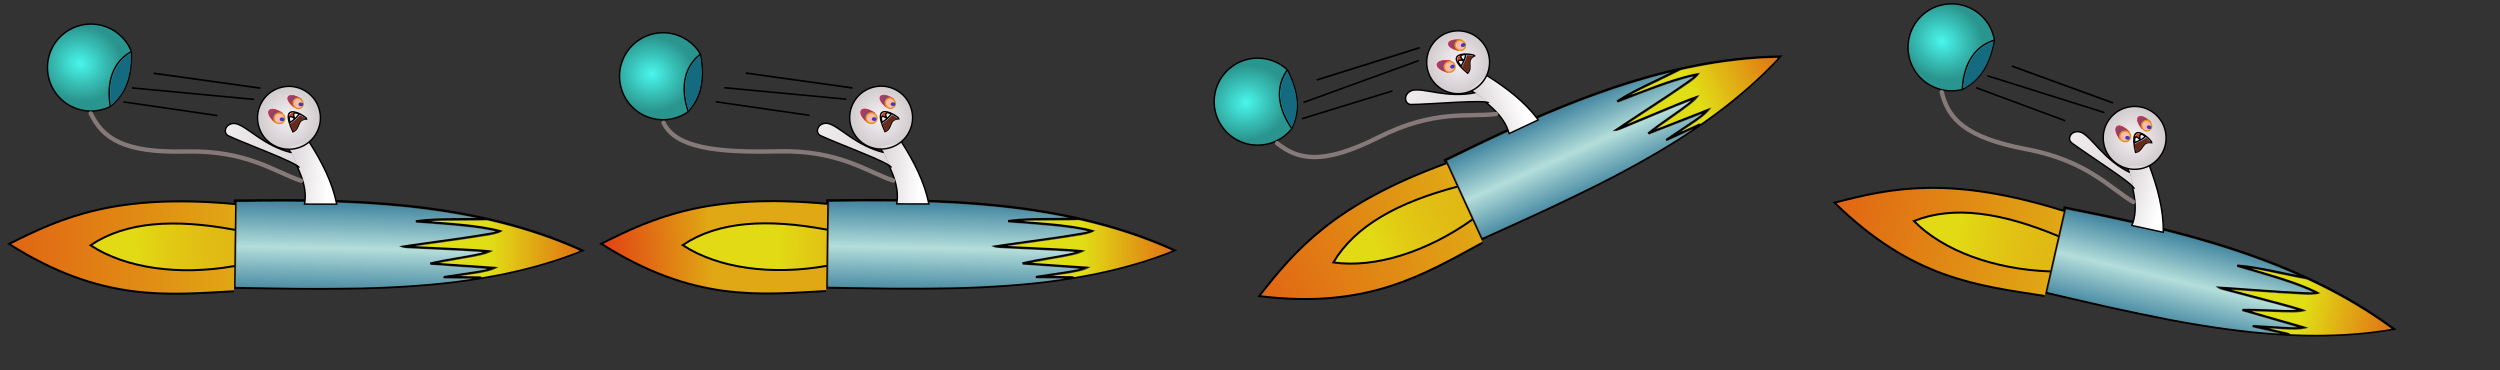 <?xml version="1.0" encoding="UTF-8" standalone="no"?>
<!-- Created with Inkscape (http://www.inkscape.org/) -->

<svg
   xmlns:dc="http://purl.org/dc/elements/1.1/"
   xmlns:cc="http://creativecommons.org/ns#"
   xmlns:rdf="http://www.w3.org/1999/02/22-rdf-syntax-ns#"
   xmlns:svg="http://www.w3.org/2000/svg"
   xmlns="http://www.w3.org/2000/svg"
   xmlns:xlink="http://www.w3.org/1999/xlink"
   xmlns:sodipodi="http://sodipodi.sourceforge.net/DTD/sodipodi-0.dtd"
   xmlns:inkscape="http://www.inkscape.org/namespaces/inkscape"
   width="324"
   height="48"
   viewBox="0 0 85.725 12.7"
   version="1.1"
   id="svg5327"
   inkscape:version="0.92.3 (2405546, 2018-03-11)"
   sodipodi:docname="rocketman.svg"
   inkscape:export-filename="C:\wamp64\www\space_cadet\website\asset\rocketman.png"
   inkscape:export-xdpi="100"
   inkscape:export-ydpi="100">
  <rect x="0" y="0" width="85.725" height="12.7" fill="#333333" stroke="none"/>
  <defs
     id="defs5321">
    <inkscape:path-effect
       is_visible="true"
       id="path-effect6190"
       effect="spiro" />
    <linearGradient
       inkscape:collect="always"
       id="linearGradient6156">
      <stop
         style="stop-color:#49f7ec;stop-opacity:1"
         offset="0"
         id="stop6152" />
      <stop
         style="stop-color:#2a9a92;stop-opacity:0.957"
         offset="1"
         id="stop6154" />
    </linearGradient>
    <inkscape:path-effect
       effect="spiro"
       id="path-effect6140"
       is_visible="true" />
    <inkscape:path-effect
       effect="spiro"
       id="path-effect6136"
       is_visible="true" />
    <linearGradient
       id="linearGradient6124"
       inkscape:collect="always">
      <stop
         style="stop-color:#e2e014;stop-opacity:0.988"
         offset="0"
         id="stop6122" />
      <stop
         style="stop-color:#e23f14;stop-opacity:1"
         offset="1"
         id="stop6120" />
    </linearGradient>
    <linearGradient
       inkscape:collect="always"
       id="linearGradient6100">
      <stop
         style="stop-color:#b4dedb;stop-opacity:1"
         offset="0"
         id="stop6096" />
      <stop
         style="stop-color:#247397;stop-opacity:0.935"
         offset="1"
         id="stop6098" />
    </linearGradient>
    <linearGradient
       inkscape:collect="always"
       id="linearGradient6084">
      <stop
         style="stop-color:#c33883;stop-opacity:1;"
         offset="0"
         id="stop6080" />
      <stop
         style="stop-color:#3f393c;stop-opacity:0.866"
         offset="1"
         id="stop6082" />
    </linearGradient>
    <linearGradient
       inkscape:collect="always"
       id="linearGradient6068">
      <stop
         style="stop-color:#ddd7da;stop-opacity:1;"
         offset="0"
         id="stop6064" />
      <stop
         style="stop-color:#ffffff;stop-opacity:1"
         offset="1"
         id="stop6066" />
    </linearGradient>
    <linearGradient
       inkscape:collect="always"
       id="linearGradient6060">
      <stop
         style="stop-color:#f7f2f5;stop-opacity:1"
         offset="0"
         id="stop6056" />
      <stop
         style="stop-color:#ddd7da;stop-opacity:0.92"
         offset="1"
         id="stop6058" />
    </linearGradient>
    <inkscape:path-effect
       effect="spiro"
       id="path-effect5958"
       is_visible="true" />
    <linearGradient
       inkscape:collect="always"
       id="linearGradient5950">
      <stop
         style="stop-color:#e23f14;stop-opacity:1"
         offset="0"
         id="stop5946" />
      <stop
         style="stop-color:#e2a914;stop-opacity:0.99"
         offset="1"
         id="stop5948" />
    </linearGradient>
    <linearGradient
       inkscape:collect="always"
       id="linearGradient5942">
      <stop
         style="stop-color:#e2da14;stop-opacity:1;"
         offset="0"
         id="stop5938" />
      <stop
         style="stop-color:#e2da14;stop-opacity:0;"
         offset="1"
         id="stop5940" />
    </linearGradient>
    <linearGradient
       inkscape:collect="always"
       xlink:href="#linearGradient6124"
       id="linearGradient6118-1"
       x1="47.299"
       y1="22.545"
       x2="57.896"
       y2="22.583"
       gradientUnits="userSpaceOnUse" />
    <linearGradient
       inkscape:collect="always"
       xlink:href="#linearGradient6100"
       id="linearGradient6102-7"
       x1="33.586"
       y1="22.234"
       x2="33.696"
       y2="17.375"
       gradientUnits="userSpaceOnUse"
       spreadMethod="reflect" />
    <linearGradient
       inkscape:collect="always"
       xlink:href="#linearGradient6068"
       id="linearGradient6070-9"
       x1="10.568"
       y1="292.567"
       x2="11.845"
       y2="292.633"
       gradientUnits="userSpaceOnUse"
       gradientTransform="translate(20.47,0.139)" />
    <radialGradient
       inkscape:collect="always"
       xlink:href="#linearGradient6060"
       id="radialGradient6062-4"
       cx="10.502"
       cy="290.652"
       fx="10.502"
       fy="290.652"
       r="1.104"
       gradientTransform="matrix(1,0,0,1,20.47,0.143)"
       gradientUnits="userSpaceOnUse" />
    <inkscape:path-effect
       is_visible="true"
       id="path-effect6190-8"
       effect="spiro" />
    <linearGradient
       inkscape:collect="always"
       xlink:href="#linearGradient6068"
       id="linearGradient6078-1"
       x1="10.849"
       y1="292.365"
       x2="5.814"
       y2="290.733"
       gradientUnits="userSpaceOnUse"
       gradientTransform="translate(20.47,0.139)" />
    <linearGradient
       inkscape:collect="always"
       xlink:href="#linearGradient6084"
       id="linearGradient6086-2"
       x1="9.708"
       y1="290.328"
       x2="10.298"
       y2="290.738"
       gradientUnits="userSpaceOnUse"
       gradientTransform="translate(20.47,0.139)" />
    <linearGradient
       inkscape:collect="always"
       xlink:href="#linearGradient6084"
       id="linearGradient6094-3"
       x1="10.379"
       y1="289.918"
       x2="10.894"
       y2="290.193"
       gradientUnits="userSpaceOnUse"
       gradientTransform="translate(20.47,0.139)" />
    <radialGradient
       inkscape:collect="always"
       xlink:href="#linearGradient6156"
       id="radialGradient6158-9"
       cx="1.759"
       cy="289.445"
       fx="1.759"
       fy="289.445"
       r="1.444"
       gradientTransform="matrix(0.998,0.055,-0.049,0.882,14.197,33.954)"
       gradientUnits="userSpaceOnUse" />
    <radialGradient
       inkscape:collect="always"
       xlink:href="#linearGradient6156"
       id="radialGradient6164-9"
       gradientUnits="userSpaceOnUse"
       gradientTransform="matrix(0.998,0.055,-0.049,0.882,14.197,33.954)"
       cx="1.759"
       cy="289.445"
       fx="1.759"
       fy="289.445"
       r="1.444" />
    <inkscape:path-effect
       effect="spiro"
       id="path-effect6136-2"
       is_visible="true" />
    <radialGradient
       inkscape:collect="always"
       xlink:href="#linearGradient6156"
       id="radialGradient6166-2"
       gradientUnits="userSpaceOnUse"
       gradientTransform="matrix(0.998,0.055,-0.049,0.882,14.197,33.954)"
       cx="1.759"
       cy="289.445"
       fx="1.759"
       fy="289.445"
       r="1.444" />
    <inkscape:path-effect
       effect="spiro"
       id="path-effect6140-3"
       is_visible="true" />
    <radialGradient
       inkscape:collect="always"
       xlink:href="#linearGradient6156"
       id="radialGradient6168-9"
       gradientUnits="userSpaceOnUse"
       gradientTransform="matrix(0.998,0.055,-0.049,0.882,14.197,33.954)"
       cx="1.759"
       cy="289.445"
       fx="1.759"
       fy="289.445"
       r="1.444" />
    <radialGradient
       inkscape:collect="always"
       xlink:href="#linearGradient6156"
       id="radialGradient6170-9"
       gradientUnits="userSpaceOnUse"
       gradientTransform="matrix(0.998,0.055,-0.049,0.882,14.197,33.954)"
       cx="1.759"
       cy="289.445"
       fx="1.759"
       fy="289.445"
       r="1.444" />
    <linearGradient
       inkscape:collect="always"
       xlink:href="#linearGradient5950"
       id="linearGradient6534"
       gradientUnits="userSpaceOnUse"
       gradientTransform="matrix(1.124,0,0,1.009,17.471,-1.75)"
       x1="3.473"
       y1="294.26"
       x2="6.811"
       y2="294.054" />
    <linearGradient
       inkscape:collect="always"
       xlink:href="#linearGradient5942"
       id="linearGradient6536"
       gradientUnits="userSpaceOnUse"
       gradientTransform="matrix(1.124,0,0,1.009,17.471,-1.75)"
       x1="8.886"
       y1="294.248"
       x2="11.766"
       y2="294.33" />
    <linearGradient
       inkscape:collect="always"
       xlink:href="#linearGradient6124"
       id="linearGradient6118-8"
       x1="47.299"
       y1="22.545"
       x2="57.896"
       y2="22.583"
       gradientUnits="userSpaceOnUse" />
    <linearGradient
       inkscape:collect="always"
       xlink:href="#linearGradient6100"
       id="linearGradient6102-5"
       x1="33.586"
       y1="22.234"
       x2="33.696"
       y2="17.375"
       gradientUnits="userSpaceOnUse"
       spreadMethod="reflect" />
    <linearGradient
       inkscape:collect="always"
       xlink:href="#linearGradient6068"
       id="linearGradient6070-1"
       x1="10.568"
       y1="292.567"
       x2="11.845"
       y2="292.633"
       gradientUnits="userSpaceOnUse" />
    <radialGradient
       inkscape:collect="always"
       xlink:href="#linearGradient6060"
       id="radialGradient6062-7"
       cx="10.502"
       cy="290.652"
       fx="10.502"
       fy="290.652"
       r="1.104"
       gradientTransform="matrix(1,0,0,1,0,0.004)"
       gradientUnits="userSpaceOnUse" />
    <inkscape:path-effect
       is_visible="true"
       id="path-effect6190-4"
       effect="spiro" />
    <linearGradient
       inkscape:collect="always"
       xlink:href="#linearGradient6068"
       id="linearGradient6078-8"
       x1="10.849"
       y1="292.365"
       x2="5.814"
       y2="290.733"
       gradientUnits="userSpaceOnUse" />
    <linearGradient
       inkscape:collect="always"
       xlink:href="#linearGradient6084"
       id="linearGradient6086-3"
       x1="9.708"
       y1="290.328"
       x2="10.298"
       y2="290.738"
       gradientUnits="userSpaceOnUse" />
    <linearGradient
       inkscape:collect="always"
       xlink:href="#linearGradient6084"
       id="linearGradient6094-9"
       x1="10.379"
       y1="289.918"
       x2="10.894"
       y2="290.193"
       gradientUnits="userSpaceOnUse" />
    <radialGradient
       inkscape:collect="always"
       xlink:href="#linearGradient6156"
       id="radialGradient6158-7"
       cx="1.759"
       cy="289.445"
       fx="1.759"
       fy="289.445"
       r="1.444"
       gradientTransform="matrix(0.998,0.055,-0.049,0.882,14.197,33.954)"
       gradientUnits="userSpaceOnUse" />
    <radialGradient
       inkscape:collect="always"
       xlink:href="#linearGradient6156"
       id="radialGradient6164-6"
       gradientUnits="userSpaceOnUse"
       gradientTransform="matrix(0.998,0.055,-0.049,0.882,14.197,33.954)"
       cx="1.759"
       cy="289.445"
       fx="1.759"
       fy="289.445"
       r="1.444" />
    <inkscape:path-effect
       effect="spiro"
       id="path-effect6136-4"
       is_visible="true" />
    <radialGradient
       inkscape:collect="always"
       xlink:href="#linearGradient6156"
       id="radialGradient6166-3"
       gradientUnits="userSpaceOnUse"
       gradientTransform="matrix(0.998,0.055,-0.049,0.882,14.197,33.954)"
       cx="1.759"
       cy="289.445"
       fx="1.759"
       fy="289.445"
       r="1.444" />
    <inkscape:path-effect
       effect="spiro"
       id="path-effect6140-0"
       is_visible="true" />
    <radialGradient
       inkscape:collect="always"
       xlink:href="#linearGradient6156"
       id="radialGradient6168-6"
       gradientUnits="userSpaceOnUse"
       gradientTransform="matrix(0.998,0.055,-0.049,0.882,14.197,33.954)"
       cx="1.759"
       cy="289.445"
       fx="1.759"
       fy="289.445"
       r="1.444" />
    <radialGradient
       inkscape:collect="always"
       xlink:href="#linearGradient6156"
       id="radialGradient6170-8"
       gradientUnits="userSpaceOnUse"
       gradientTransform="matrix(0.998,0.055,-0.049,0.882,14.197,33.954)"
       cx="1.759"
       cy="289.445"
       fx="1.759"
       fy="289.445"
       r="1.444" />
    <linearGradient
       inkscape:collect="always"
       xlink:href="#linearGradient5950"
       id="linearGradient6722"
       gradientUnits="userSpaceOnUse"
       gradientTransform="matrix(1.124,0,0,1.009,-2.998,-1.89)"
       x1="-0.397"
       y1="294.348"
       x2="10.371"
       y2="294.381" />
    <linearGradient
       inkscape:collect="always"
       xlink:href="#linearGradient5942"
       id="linearGradient6724"
       gradientUnits="userSpaceOnUse"
       gradientTransform="matrix(1.124,0,0,1.009,-2.998,-1.89)"
       x1="7.356"
       y1="294.314"
       x2="11.766"
       y2="294.33" />
    <linearGradient
       inkscape:collect="always"
       xlink:href="#linearGradient6124"
       id="linearGradient6118-3"
       x1="47.299"
       y1="22.545"
       x2="57.896"
       y2="22.583"
       gradientUnits="userSpaceOnUse" />
    <linearGradient
       inkscape:collect="always"
       xlink:href="#linearGradient6100"
       id="linearGradient6102-1"
       x1="33.586"
       y1="22.234"
       x2="33.696"
       y2="17.375"
       gradientUnits="userSpaceOnUse"
       spreadMethod="reflect" />
    <linearGradient
       inkscape:collect="always"
       xlink:href="#linearGradient6068"
       id="linearGradient6070-6"
       x1="10.568"
       y1="292.567"
       x2="11.845"
       y2="292.633"
       gradientUnits="userSpaceOnUse" />
    <radialGradient
       inkscape:collect="always"
       xlink:href="#linearGradient6060"
       id="radialGradient6062-9"
       cx="10.502"
       cy="290.652"
       fx="10.502"
       fy="290.652"
       r="1.104"
       gradientTransform="matrix(1,0,0,1,0,0.004)"
       gradientUnits="userSpaceOnUse" />
    <inkscape:path-effect
       is_visible="true"
       id="path-effect6190-6"
       effect="spiro" />
    <linearGradient
       inkscape:collect="always"
       xlink:href="#linearGradient6068"
       id="linearGradient6078-19"
       x1="10.849"
       y1="292.365"
       x2="5.814"
       y2="290.733"
       gradientUnits="userSpaceOnUse" />
    <linearGradient
       inkscape:collect="always"
       xlink:href="#linearGradient6084"
       id="linearGradient6086-8"
       x1="9.708"
       y1="290.328"
       x2="10.298"
       y2="290.738"
       gradientUnits="userSpaceOnUse" />
    <linearGradient
       inkscape:collect="always"
       xlink:href="#linearGradient6084"
       id="linearGradient6094-0"
       x1="10.379"
       y1="289.918"
       x2="10.894"
       y2="290.193"
       gradientUnits="userSpaceOnUse" />
    <radialGradient
       inkscape:collect="always"
       xlink:href="#linearGradient6156"
       id="radialGradient6158-0"
       cx="1.759"
       cy="289.445"
       fx="1.759"
       fy="289.445"
       r="1.444"
       gradientTransform="matrix(0.998,0.055,-0.049,0.882,14.197,33.954)"
       gradientUnits="userSpaceOnUse" />
    <radialGradient
       inkscape:collect="always"
       xlink:href="#linearGradient6156"
       id="radialGradient6164-7"
       gradientUnits="userSpaceOnUse"
       gradientTransform="matrix(0.998,0.055,-0.049,0.882,14.197,33.954)"
       cx="1.759"
       cy="289.445"
       fx="1.759"
       fy="289.445"
       r="1.444" />
    <inkscape:path-effect
       effect="spiro"
       id="path-effect6136-6"
       is_visible="true" />
    <radialGradient
       inkscape:collect="always"
       xlink:href="#linearGradient6156"
       id="radialGradient6166-8"
       gradientUnits="userSpaceOnUse"
       gradientTransform="matrix(0.998,0.055,-0.049,0.882,14.197,33.954)"
       cx="1.759"
       cy="289.445"
       fx="1.759"
       fy="289.445"
       r="1.444" />
    <inkscape:path-effect
       effect="spiro"
       id="path-effect6140-1"
       is_visible="true" />
    <radialGradient
       inkscape:collect="always"
       xlink:href="#linearGradient6156"
       id="radialGradient6168-3"
       gradientUnits="userSpaceOnUse"
       gradientTransform="matrix(0.998,0.055,-0.049,0.882,14.197,33.954)"
       cx="1.759"
       cy="289.445"
       fx="1.759"
       fy="289.445"
       r="1.444" />
    <radialGradient
       inkscape:collect="always"
       xlink:href="#linearGradient6156"
       id="radialGradient6170-3"
       gradientUnits="userSpaceOnUse"
       gradientTransform="matrix(0.998,0.055,-0.049,0.882,14.197,33.954)"
       cx="1.759"
       cy="289.445"
       fx="1.759"
       fy="289.445"
       r="1.444" />
    <linearGradient
       inkscape:collect="always"
       xlink:href="#linearGradient5950"
       id="linearGradient6870"
       gradientUnits="userSpaceOnUse"
       gradientTransform="matrix(1.124,0,0,1.009,-2.998,-1.89)"
       x1="-0.397"
       y1="294.348"
       x2="10.371"
       y2="294.381" />
    <linearGradient
       inkscape:collect="always"
       xlink:href="#linearGradient5942"
       id="linearGradient6872"
       gradientUnits="userSpaceOnUse"
       gradientTransform="matrix(1.124,0,0,1.009,-2.998,-1.89)"
       x1="7.356"
       y1="294.314"
       x2="11.766"
       y2="294.33" />
    <linearGradient
       inkscape:collect="always"
       xlink:href="#linearGradient6124"
       id="linearGradient6874"
       gradientUnits="userSpaceOnUse"
       x1="47.299"
       y1="22.545"
       x2="57.896"
       y2="22.583" />
    <linearGradient
       inkscape:collect="always"
       xlink:href="#linearGradient6100"
       id="linearGradient6876"
       gradientUnits="userSpaceOnUse"
       x1="33.586"
       y1="22.234"
       x2="33.696"
       y2="17.375"
       spreadMethod="reflect" />
    <linearGradient
       inkscape:collect="always"
       xlink:href="#linearGradient5950"
       id="linearGradient6878"
       gradientUnits="userSpaceOnUse"
       gradientTransform="matrix(1.124,0,0,1.009,-2.998,-1.89)"
       x1="-0.397"
       y1="294.348"
       x2="10.371"
       y2="294.381" />
    <linearGradient
       inkscape:collect="always"
       xlink:href="#linearGradient5942"
       id="linearGradient6880"
       gradientUnits="userSpaceOnUse"
       gradientTransform="matrix(1.124,0,0,1.009,-2.998,-1.89)"
       x1="7.356"
       y1="294.314"
       x2="11.766"
       y2="294.33" />
    <linearGradient
       inkscape:collect="always"
       xlink:href="#linearGradient6068"
       id="linearGradient6882"
       gradientUnits="userSpaceOnUse"
       x1="10.568"
       y1="292.567"
       x2="11.845"
       y2="292.633" />
    <radialGradient
       inkscape:collect="always"
       xlink:href="#linearGradient6060"
       id="radialGradient6884"
       gradientUnits="userSpaceOnUse"
       gradientTransform="matrix(1,0,0,1,0,0.004)"
       cx="10.502"
       cy="290.652"
       fx="10.502"
       fy="290.652"
       r="1.104" />
    <linearGradient
       inkscape:collect="always"
       xlink:href="#linearGradient6068"
       id="linearGradient6886"
       gradientUnits="userSpaceOnUse"
       x1="10.849"
       y1="292.365"
       x2="5.814"
       y2="290.733" />
    <linearGradient
       inkscape:collect="always"
       xlink:href="#linearGradient6084"
       id="linearGradient6888"
       gradientUnits="userSpaceOnUse"
       x1="9.708"
       y1="290.328"
       x2="10.298"
       y2="290.738" />
    <linearGradient
       inkscape:collect="always"
       xlink:href="#linearGradient6084"
       id="linearGradient6890"
       gradientUnits="userSpaceOnUse"
       x1="10.379"
       y1="289.918"
       x2="10.894"
       y2="290.193" />
    <radialGradient
       inkscape:collect="always"
       xlink:href="#linearGradient6156"
       id="radialGradient6892"
       gradientUnits="userSpaceOnUse"
       gradientTransform="matrix(0.998,0.055,-0.049,0.882,14.197,33.954)"
       cx="1.759"
       cy="289.445"
       fx="1.759"
       fy="289.445"
       r="1.444" />
    <radialGradient
       inkscape:collect="always"
       xlink:href="#linearGradient6156"
       id="radialGradient6894"
       gradientUnits="userSpaceOnUse"
       gradientTransform="matrix(0.998,0.055,-0.049,0.882,14.197,33.954)"
       cx="1.759"
       cy="289.445"
       fx="1.759"
       fy="289.445"
       r="1.444" />
    <radialGradient
       inkscape:collect="always"
       xlink:href="#linearGradient6156"
       id="radialGradient6896"
       gradientUnits="userSpaceOnUse"
       gradientTransform="matrix(0.998,0.055,-0.049,0.882,14.197,33.954)"
       cx="1.759"
       cy="289.445"
       fx="1.759"
       fy="289.445"
       r="1.444" />
    <radialGradient
       inkscape:collect="always"
       xlink:href="#linearGradient6156"
       id="radialGradient6898"
       gradientUnits="userSpaceOnUse"
       gradientTransform="matrix(0.998,0.055,-0.049,0.882,14.197,33.954)"
       cx="1.759"
       cy="289.445"
       fx="1.759"
       fy="289.445"
       r="1.444" />
    <radialGradient
       inkscape:collect="always"
       xlink:href="#linearGradient6156"
       id="radialGradient6900"
       gradientUnits="userSpaceOnUse"
       gradientTransform="matrix(0.998,0.055,-0.049,0.882,14.197,33.954)"
       cx="1.759"
       cy="289.445"
       fx="1.759"
       fy="289.445"
       r="1.444" />
  </defs>
  <sodipodi:namedview
     id="base"
     pagecolor="#ffffff"
     bordercolor="#666666"
     borderopacity="1.0"
     inkscape:pageopacity="0.0"
     inkscape:pageshadow="2"
     inkscape:zoom="8.0000002"
     inkscape:cx="239.34974"
     inkscape:cy="23.073607"
     inkscape:document-units="mm"
     inkscape:current-layer="layer1"
     showgrid="true"
     units="px"
     width="60px"
     inkscape:window-width="1920"
     inkscape:window-height="1001"
     inkscape:window-x="-9"
     inkscape:window-y="-9"
     inkscape:window-maximized="1"
     showguides="true"
     inkscape:snap-to-guides="false"
     inkscape:snap-grids="false">
    <inkscape:grid
       type="xygrid"
       id="grid1169" />
  </sodipodi:namedview>
  <g
     inkscape:label="Layer 1"
     inkscape:groupmode="layer"
     id="layer1"
     transform="translate(0,-284.3)">
    <g
       id="g1115"
       transform="translate(-0.593,-2.312)">
      <g
         transform="matrix(1.642,0,0,1.543,-3.219,-151.843)"
         inkscape:label="rocket"
         id="g5932">
        <path
           style="fill:none;stroke:#000000;stroke-width:0.05;stroke-linecap:butt;stroke-linejoin:miter;stroke-miterlimit:4;stroke-dasharray:none;stroke-opacity:1"
           d="m 7.229,288.614 -0.024,1.937 c 2.363,0.034 5.012,0.146 7.276,-0.827 -2.317,-1.126 -4.948,-1.14 -7.252,-1.11 z"
           id="path5920"
           inkscape:connector-curvature="0"
           sodipodi:nodetypes="cccc" />
        <path
           style="fill:none;stroke:#000000;stroke-width:0.05;stroke-linecap:butt;stroke-linejoin:miter;stroke-miterlimit:4;stroke-dasharray:none;stroke-opacity:1"
           d="m 12.444,289.021 c -0.502,0.007 -1.065,-0.017 -1.453,0.047 0.504,0.046 1.316,0.08 1.789,0.23 -0.685,0.141 -1.37,0.22 -2.055,0.331 0.029,0.013 1.482,0.065 1.789,0.106 -0.205,0.101 -0.862,0.172 -1.223,0.272 l 1.329,0.095 c -0.189,0.098 -0.7,0.138 -1.051,0.207 l 0.785,0.006"
           id="path5922"
           inkscape:connector-curvature="0"
           sodipodi:nodetypes="ccccccccc" />
        <path
           sodipodi:nodetypes="cccccccccccccccscccccscccsccc"
           style="fill:url(#linearGradient6874);fill-opacity:1;stroke:#e49119;stroke-width:0.004;stroke-linecap:round;stroke-linejoin:round;stroke-miterlimit:4;stroke-dasharray:none;stroke-dashoffset:0;stroke-opacity:1;paint-order:markers stroke fill"
           d="m 46.697,24.673 c 0,-0.044 -0.013,-0.045 -0.709,-0.047 -0.39,-9.11e-4 -0.754,-0.008 -0.809,-0.017 -0.091,-0.014 -0.072,-0.019 0.19,-0.056 0.965,-0.137 1.668,-0.275 2.049,-0.402 0.223,-0.075 0.491,-0.197 0.582,-0.266 0.055,-0.041 0.212,-0.027 -2.353,-0.206 -1.16,-0.081 -2.134,-0.153 -2.165,-0.161 -0.08,-0.019 0.01,-0.038 1.292,-0.274 1.882,-0.346 2.232,-0.433 2.698,-0.667 0.202,-0.102 0.215,-0.094 -0.262,-0.147 -0.598,-0.066 -1.523,-0.123 -3.795,-0.235 -0.743,-0.036 -1.476,-0.073 -1.629,-0.082 l -0.279,-0.016 0.257,-0.038 c 0.141,-0.021 0.679,-0.1 1.194,-0.176 2.043,-0.3 3.053,-0.458 3.998,-0.626 0.498,-0.069 1.015,-0.171 1.448,-0.442 -1.113,-0.349 -2.716,-0.583 -5.241,-0.766 -0.749,-0.054 -0.383,-0.072 1.781,-0.087 1.142,-0.008 2.092,-0.021 2.112,-0.03 0.038,-0.017 0.456,0.083 1.292,0.311 2.008,0.545 3.945,1.243 5.714,2.058 0.203,0.093 0.377,0.177 0.387,0.186 0.023,0.02 -0.937,0.401 -1.615,0.642 -1.721,0.611 -3.673,1.131 -5.547,1.477 -0.27,0.05 -0.514,0.096 -0.541,0.102 -0.039,0.009 -0.05,0.001 -0.05,-0.034 z"
           id="path5924"
           inkscape:connector-curvature="0"
           transform="matrix(0.265,0,0,0.265,0,283.771)" />
        <path
           style="fill:url(#linearGradient6876);fill-opacity:1;stroke:#e49119;stroke-width:0.004;stroke-linecap:round;stroke-linejoin:round;stroke-miterlimit:4;stroke-dasharray:none;stroke-dashoffset:0;stroke-opacity:1;paint-order:markers stroke fill"
           d="m 32.322,25.596 c -1.478,-0.016 -4.964,-0.076 -4.973,-0.085 -0.013,-0.013 0.073,-7.084 0.086,-7.097 0.006,-0.006 0.944,-0.017 2.086,-0.026 5.087,-0.037 8.776,0.135 12.221,0.572 1.347,0.171 2.461,0.352 3.716,0.603 0.429,0.086 0.785,0.161 0.791,0.167 0.005,0.005 -0.461,0.01 -1.037,0.01 -1.645,5.39e-4 -2.739,0.047 -3.445,0.146 -0.128,0.018 -0.236,0.033 -0.24,0.033 -0.004,0 -0.007,0.045 -0.007,0.1 0,0.115 -0.006,0.113 0.279,0.133 2.562,0.185 4.188,0.353 5.179,0.536 0.354,0.065 0.82,0.166 0.833,0.179 0.018,0.018 -0.039,0.03 -0.733,0.155 -1.055,0.19 -1.822,0.312 -3.75,0.595 -1.441,0.211 -3.11,0.467 -3.122,0.479 -0.007,0.007 0.145,0.078 0.168,0.078 0.005,0 0.052,0.019 0.103,0.043 0.11,0.05 0.176,0.054 2.538,0.17 1.757,0.086 3.435,0.181 3.661,0.208 l 0.145,0.017 -0.29,0.071 c -0.401,0.098 -0.581,0.134 -1.83,0.364 -1.12,0.206 -1.288,0.24 -1.778,0.357 l -0.282,0.068 0.012,0.093 c 0.007,0.051 0.015,0.097 0.02,0.102 0.004,0.005 1.012,0.081 2.24,0.169 1.228,0.088 2.238,0.165 2.244,0.172 0.034,0.034 -0.859,0.198 -2.054,0.376 -0.677,0.101 -1.154,0.177 -1.334,0.214 -0.055,0.011 -0.061,0.022 -0.061,0.108 v 0.095 l 0.271,0.015 c 0.149,0.008 0.659,0.016 1.133,0.017 l 0.861,0.003 -0.335,0.053 c -2.307,0.363 -5.111,0.591 -8.337,0.678 -0.867,0.023 -3.93,0.043 -4.978,0.031 z"
           id="path5926"
           inkscape:connector-curvature="0"
           transform="matrix(0.265,0,0,0.265,0,283.771)" />
      </g>
      <path
         sodipodi:nodetypes="ccc"
         inkscape:connector-curvature="0"
         id="path5936"
         d="m 8.654,293.609 c -4.091,-0.379 -5.963,0.471 -7.75,1.368 3.173,2.011 5.414,1.746 7.713,1.622"
         style="fill:url(#linearGradient6878);fill-opacity:1;stroke:#000000;stroke-width:0.069;stroke-linecap:butt;stroke-linejoin:miter;stroke-miterlimit:4;stroke-dasharray:none;stroke-opacity:1" />
      <path
         sodipodi:nodetypes="ccc"
         inkscape:connector-curvature="0"
         id="path5934"
         d="m 8.605,295.739 c -1.855,0.326 -3.703,0.079 -4.908,-0.716 1.218,-0.823 2.902,-0.908 4.915,-0.536"
         style="fill:url(#linearGradient6880);fill-opacity:1;stroke:#000000;stroke-width:0.069;stroke-linecap:square;stroke-linejoin:miter;stroke-miterlimit:4;stroke-dasharray:none;stroke-opacity:1" />
      <path
         sodipodi:nodetypes="cccc"
         inkscape:connector-curvature="0"
         id="path5962"
         d="m 11.195,291.479 c 0.433,0.679 0.798,1.389 0.944,2.134 l -1.104,-0.003 c 0.127,-0.683 -0.274,-1.316 -0.573,-1.956"
         style="fill:url(#linearGradient6882);fill-opacity:1;stroke:#000000;stroke-width:0.05;stroke-linecap:butt;stroke-linejoin:miter;stroke-miterlimit:4;stroke-dasharray:none;stroke-opacity:1" />
      <path
         inkscape:original-d="m 11.195252,291.47919 c 0.461889,0.5515 -0.924042,-1.10276 -1.38646,-1.65373 -0.4624185,-0.55098 0.924571,1.10222 1.38646,1.65373 z"
         inkscape:path-effect="#path-effect5958"
         inkscape:connector-curvature="0"
         id="path5956"
         d="m 11.195,291.479 c 0.216,-0.181 0.357,-0.451 0.382,-0.732 0.025,-0.281 -0.067,-0.571 -0.248,-0.788 -0.181,-0.216 -0.451,-0.357 -0.732,-0.382 -0.281,-0.025 -0.571,0.067 -0.788,0.248 -0.216,0.181 -0.357,0.451 -0.382,0.732 -0.025,0.281 0.067,0.571 0.248,0.788 0.181,0.216 0.451,0.357 0.732,0.382 0.281,0.025 0.571,-0.067 0.788,-0.248 z"
         style="fill:url(#radialGradient6884);fill-opacity:1;stroke:#000000;stroke-width:0.05;stroke-linecap:butt;stroke-linejoin:miter;stroke-miterlimit:4;stroke-dasharray:none;stroke-opacity:1" />
      <path
         inkscape:connector-curvature="0"
         id="path5966"
         d="M 9.521,289.63 Z"
         style="fill:none;stroke:#000000;stroke-width:0.065;stroke-linecap:butt;stroke-linejoin:miter;stroke-miterlimit:4;stroke-dasharray:none;stroke-opacity:1" />
      <g
         transform="matrix(-0.241,0.97,0.97,0.241,-268.84,210.08)"
         id="g5984">
        <path
           style="fill:none;stroke:#000000;stroke-width:0.05;stroke-linecap:butt;stroke-linejoin:miter;stroke-miterlimit:4;stroke-dasharray:none;stroke-opacity:1"
           d="m 11.278,290.923 c -0.98,-0.799 -0.627,0.315 -0.542,0.354 0.1,-0.349 0.367,-0.119 0.542,-0.354 z"
           id="path5968"
           inkscape:connector-curvature="0"
           sodipodi:nodetypes="ccc" />
        <path
           style="fill:#e23f14;fill-opacity:1;stroke:#e49119;stroke-width:0.002;stroke-linecap:round;stroke-linejoin:round;stroke-miterlimit:4;stroke-dasharray:none;stroke-dashoffset:0;stroke-opacity:1;paint-order:markers stroke fill"
           d="m 40.175,26.552 c -0.062,-0.423 0.376,-0.66 0.686,-0.508 -0.214,0.198 -0.219,0.344 -0.135,0.575 -0.265,-0.148 -0.442,-0.172 -0.551,-0.067 z"
           id="path5972"
           inkscape:connector-curvature="0"
           transform="matrix(0.265,0,0,0.265,0,283.771)"
           sodipodi:nodetypes="cccc" />
        <path
           style="fill:#672b1b;fill-opacity:1;stroke:#e49119;stroke-width:0.001;stroke-linecap:round;stroke-linejoin:round;stroke-miterlimit:4;stroke-dasharray:none;stroke-dashoffset:0;stroke-opacity:1;paint-order:markers stroke fill"
           d="m 40.562,28.195 c -0.177,-0.235 -0.289,-0.623 -0.306,-0.836 0.505,-0.219 0.992,-0.66 1.371,-0.947 0.348,0.108 0.739,0.521 0.875,0.645 -0.225,0.228 -0.329,0.268 -0.555,0.319 -0.062,0.014 -0.249,0.054 -0.37,0.071 -0.283,0.038 -0.394,0.078 -0.531,0.145 -0.256,0.109 -0.309,0.339 -0.484,0.604 z"
           id="path5974"
           inkscape:connector-curvature="0"
           transform="matrix(0.265,0,0,0.265,0,283.771)"
           sodipodi:nodetypes="cccccccc" />
        <path
           style="fill:none;stroke:#000000;stroke-width:0.05;stroke-linecap:round;stroke-linejoin:miter;stroke-miterlimit:4;stroke-dasharray:none;stroke-opacity:1"
           d="m 10.999,290.744 c -0.106,0.097 -0.241,0.199 -0.362,0.243 -0.017,-0.077 -0.034,-0.148 0.02,-0.181 0.048,-0.029 0.159,0.059 0.159,0.059 0,0 -0.057,-0.134 -0.012,-0.17 0.051,-0.041 0.188,0.057 0.188,0.057"
           id="path5970"
           inkscape:connector-curvature="0"
           sodipodi:nodetypes="ccscsc" />
      </g>
      <path
         sodipodi:nodetypes="cccc"
         inkscape:connector-curvature="0"
         id="path5964"
         d="m 10.591,291.847 c -0.966,-0.234 -1.5,-0.897 -1.913,-0.997 -0.357,-0.047 -0.462,0.324 -0.251,0.42 0.544,0.258 2.43,0.947 2.423,1.095"
         style="fill:url(#linearGradient6886);fill-opacity:1;stroke:#000000;stroke-width:0.05;stroke-linecap:butt;stroke-linejoin:miter;stroke-miterlimit:4;stroke-dasharray:none;stroke-opacity:1" />
      <path
         sodipodi:nodetypes="cc"
         inkscape:connector-curvature="0"
         id="path6029"
         d="M 10.033,290.815 C 9.61,290.455 9.812,290.175 10.286,290.497"
         style="fill:url(#linearGradient6888);fill-opacity:1;stroke:#de2121;stroke-width:0.025;stroke-linecap:round;stroke-linejoin:miter;stroke-miterlimit:4;stroke-dasharray:none;stroke-opacity:1" />
      <ellipse
         ry="0.18"
         rx="0.184"
         cy="290.669"
         cx="10.172"
         id="path5976"
         style="fill:#ffb8ac;fill-opacity:1;stroke:#e49119;stroke-width:0.05;stroke-linecap:round;stroke-linejoin:round;stroke-miterlimit:4;stroke-dasharray:none;stroke-dashoffset:0;stroke-opacity:1;paint-order:markers stroke fill" />
      <path
         sodipodi:nodetypes="cc"
         inkscape:connector-curvature="0"
         id="path6029-8"
         d="m 10.685,290.294 c -0.411,-0.323 -0.215,-0.574 0.244,-0.285"
         style="fill:url(#linearGradient6890);fill-opacity:1;stroke:#de2121;stroke-width:0.023;stroke-linecap:round;stroke-linejoin:miter;stroke-miterlimit:4;stroke-dasharray:none;stroke-opacity:1" />
      <ellipse
         transform="rotate(-32.863)"
         ry="0.181"
         rx="0.167"
         cy="249.594"
         cx="-148.363"
         id="path5976-2"
         style="fill:#ffb8ac;fill-opacity:1;stroke:#e49119;stroke-width:0.048;stroke-linecap:round;stroke-linejoin:round;stroke-miterlimit:4;stroke-dasharray:none;stroke-dashoffset:0;stroke-opacity:1;paint-order:markers stroke fill" />
      <ellipse
         ry="0.064"
         rx="0.081"
         cy="290.702"
         cx="10.263"
         id="path6001"
         style="fill:#383bc3;fill-opacity:1;stroke:none;stroke-width:0.05;stroke-linecap:round;stroke-linejoin:round;stroke-miterlimit:4;stroke-dasharray:none;stroke-dashoffset:0;stroke-opacity:1;paint-order:markers stroke fill" />
      <ellipse
         ry="0.064"
         rx="0.081"
         cy="290.191"
         cx="10.91"
         id="path6001-2"
         style="fill:#383bc3;fill-opacity:1;stroke:none;stroke-width:0.05;stroke-linecap:round;stroke-linejoin:round;stroke-miterlimit:4;stroke-dasharray:none;stroke-dashoffset:0;stroke-opacity:1;paint-order:markers stroke fill" />
      <path
         inkscape:connector-curvature="0"
         id="path6128"
         d="M 9.31,290.021 5.121,289.626"
         style="fill:none;stroke:#000000;stroke-width:0.055;stroke-linecap:butt;stroke-linejoin:miter;stroke-miterlimit:4;stroke-dasharray:none;stroke-opacity:1" />
      <path
         inkscape:connector-curvature="0"
         id="path6130"
         d="M 8.047,290.575 4.829,290.107"
         style="fill:none;stroke:#000000;stroke-width:0.055;stroke-linecap:butt;stroke-linejoin:miter;stroke-miterlimit:4;stroke-dasharray:none;stroke-opacity:1" />
      <path
         sodipodi:nodetypes="cc"
         inkscape:connector-curvature="0"
         id="path6132"
         d="M 9.523,289.635 5.86,289.124"
         style="fill:none;stroke:#000000;stroke-width:0.058;stroke-linecap:butt;stroke-linejoin:miter;stroke-miterlimit:4;stroke-dasharray:none;stroke-opacity:1" />
      <g
         style="fill:url(#radialGradient6900);fill-opacity:1"
         transform="rotate(10.975,5.422,297.259)"
         id="g6150">
        <path
           style="fill:url(#radialGradient6892);fill-opacity:1;stroke:#000000;stroke-width:0.05;stroke-linecap:butt;stroke-linejoin:miter;stroke-miterlimit:4;stroke-dasharray:none;stroke-opacity:1"
           d="m 3.064,290.592 c -0.224,0.171 -0.497,0.277 -0.777,0.301 -0.28,0.024 -0.568,-0.033 -0.817,-0.162 -0.25,-0.13 -0.462,-0.332 -0.603,-0.576 -0.141,-0.244 -0.211,-0.528 -0.2,-0.809 0.011,-0.281 0.105,-0.559 0.265,-0.79 0.161,-0.231 0.388,-0.415 0.648,-0.525 0.26,-0.109 0.55,-0.142 0.828,-0.095 0.278,0.047 0.541,0.175 0.75,0.364 0.099,0.089 0.186,0.192 0.257,0.304"
           id="path6134"
           inkscape:connector-curvature="0"
           inkscape:path-effect="#path-effect6136"
           inkscape:original-d="m 3.063577,290.59218 c 0.031446,-0.76421 0.062627,-1.52816 0.093544,-2.29184 0.030917,-0.76368 0.1717624,0.20242 0.2572469,0.30402" />
        <path
           style="fill:url(#radialGradient6894);fill-opacity:1;stroke:#000000;stroke-width:0.05;stroke-linecap:butt;stroke-linejoin:miter;stroke-miterlimit:4;stroke-dasharray:none;stroke-opacity:1"
           d="M 3.064,290.592 Z"
           id="path6138"
           inkscape:connector-curvature="0"
           inkscape:path-effect="#path-effect6140"
           inkscape:original-d="m 3.063577,290.59218 c -2.0423847,4.27186 -1.0211923,2.13593 0,0 z"
           sodipodi:nodetypes="cc" />
        <path
           style="fill:url(#radialGradient6896);fill-opacity:1;stroke:#000000;stroke-width:0.05;stroke-linecap:butt;stroke-linejoin:miter;stroke-miterlimit:4;stroke-dasharray:none;stroke-opacity:1"
           d="m 3.414,288.604 c -0.532,0.446 -0.662,1.144 -0.351,1.988"
           id="path6142"
           inkscape:connector-curvature="0"
           sodipodi:nodetypes="cc" />
        <path
           style="fill:url(#radialGradient6898);fill-opacity:1;stroke:#000000;stroke-width:0.05;stroke-linecap:butt;stroke-linejoin:miter;stroke-miterlimit:4;stroke-dasharray:none;stroke-opacity:1"
           d="m 3.414,288.604 c 0.225,1.014 -0.004,1.561 -0.351,1.988"
           id="path6144"
           inkscape:connector-curvature="0"
           sodipodi:nodetypes="cc" />
      </g>
      <path
         transform="matrix(0.265,0,0,0.265,0,283.771)"
         inkscape:connector-curvature="0"
         id="path6160"
         d="m 16.601,24.257 c -0.107,-0.643 -0.128,-1.855 -0.043,-2.485 0.22,-1.626 0.875,-2.848 2.015,-3.758 0.153,-0.122 0.557,-0.397 0.583,-0.397 0.027,0 -0.004,1.185 -0.041,1.553 -0.211,2.114 -0.847,3.557 -2.131,4.829 -0.209,0.207 -0.325,0.307 -0.335,0.29 -0.011,-0.018 -0.019,-0.013 -0.025,0.016 -0.005,0.025 -0.015,0.006 -0.024,-0.047 z"
         style="fill:#146a7e;fill-opacity:1;stroke:#000000;stroke-width:0.004;stroke-linecap:round;stroke-linejoin:round;stroke-miterlimit:4;stroke-dasharray:none;stroke-dashoffset:0;stroke-opacity:1;paint-order:markers stroke fill" />
      <path
         sodipodi:nodetypes="czc"
         inkscape:connector-curvature="0"
         id="path6162"
         d="m 3.704,290.501 c 0.407,0.845 1.114,1.357 3.241,1.306 2.127,-0.05 3.065,0.702 3.97,1.003"
         style="fill:none;stroke:#867979;stroke-width:0.15;stroke-linecap:round;stroke-linejoin:miter;stroke-miterlimit:4;stroke-dasharray:none;stroke-opacity:1" />
    </g>
    <g
       id="g1167"
       transform="translate(-0.758,-2.458)">
      <g
         id="g6180-0"
         inkscape:label="rocket"
         transform="matrix(1.642,0,0,1.543,17.254,-151.703)">
        <path
           sodipodi:nodetypes="cccc"
           inkscape:connector-curvature="0"
           id="path6172-9"
           d="m 7.229,288.614 -0.024,1.937 c 2.363,0.034 5.012,0.146 7.276,-0.827 -2.317,-1.126 -4.948,-1.14 -7.252,-1.11 z"
           style="fill:none;stroke:#000000;stroke-width:0.05;stroke-linecap:butt;stroke-linejoin:miter;stroke-miterlimit:4;stroke-dasharray:none;stroke-opacity:1" />
        <path
           sodipodi:nodetypes="ccccccccc"
           inkscape:connector-curvature="0"
           id="path6174-2"
           d="m 12.444,289.021 c -0.502,0.007 -1.065,-0.017 -1.453,0.047 0.504,0.046 1.316,0.08 1.789,0.23 -0.685,0.141 -1.37,0.22 -2.055,0.331 0.029,0.013 1.482,0.065 1.789,0.106 -0.205,0.101 -0.862,0.172 -1.223,0.272 l 1.329,0.095 c -0.189,0.098 -0.7,0.138 -1.051,0.207 l 0.785,0.006"
           style="fill:none;stroke:#000000;stroke-width:0.05;stroke-linecap:butt;stroke-linejoin:miter;stroke-miterlimit:4;stroke-dasharray:none;stroke-opacity:1" />
        <path
           transform="matrix(0.265,0,0,0.265,0,283.771)"
           inkscape:connector-curvature="0"
           id="path6176-8"
           d="m 46.697,24.673 c 0,-0.044 -0.013,-0.045 -0.709,-0.047 -0.39,-9.11e-4 -0.754,-0.008 -0.809,-0.017 -0.091,-0.014 -0.072,-0.019 0.19,-0.056 0.965,-0.137 1.668,-0.275 2.049,-0.402 0.223,-0.075 0.491,-0.197 0.582,-0.266 0.055,-0.041 0.212,-0.027 -2.353,-0.206 -1.16,-0.081 -2.134,-0.153 -2.165,-0.161 -0.08,-0.019 0.01,-0.038 1.292,-0.274 1.882,-0.346 2.232,-0.433 2.698,-0.667 0.202,-0.102 0.215,-0.094 -0.262,-0.147 -0.598,-0.066 -1.523,-0.123 -3.795,-0.235 -0.743,-0.036 -1.476,-0.073 -1.629,-0.082 l -0.279,-0.016 0.257,-0.038 c 0.141,-0.021 0.679,-0.1 1.194,-0.176 2.043,-0.3 3.053,-0.458 3.998,-0.626 0.498,-0.069 1.015,-0.171 1.448,-0.442 -1.113,-0.349 -2.716,-0.583 -5.241,-0.766 -0.749,-0.054 -0.383,-0.072 1.781,-0.087 1.142,-0.008 2.092,-0.021 2.112,-0.03 0.038,-0.017 0.456,0.083 1.292,0.311 2.008,0.545 3.945,1.243 5.714,2.058 0.203,0.093 0.377,0.177 0.387,0.186 0.023,0.02 -0.937,0.401 -1.615,0.642 -1.721,0.611 -3.673,1.131 -5.547,1.477 -0.27,0.05 -0.514,0.096 -0.541,0.102 -0.039,0.009 -0.05,0.001 -0.05,-0.034 z"
           style="fill:url(#linearGradient6118-1);fill-opacity:1;stroke:#e49119;stroke-width:0.004;stroke-linecap:round;stroke-linejoin:round;stroke-miterlimit:4;stroke-dasharray:none;stroke-dashoffset:0;stroke-opacity:1;paint-order:markers stroke fill"
           sodipodi:nodetypes="cccccccccccccccscccccscccsccc" />
        <path
           transform="matrix(0.265,0,0,0.265,0,283.771)"
           inkscape:connector-curvature="0"
           id="path6178-9"
           d="m 32.322,25.596 c -1.478,-0.016 -4.964,-0.076 -4.973,-0.085 -0.013,-0.013 0.073,-7.084 0.086,-7.097 0.006,-0.006 0.944,-0.017 2.086,-0.026 5.087,-0.037 8.776,0.135 12.221,0.572 1.347,0.171 2.461,0.352 3.716,0.603 0.429,0.086 0.785,0.161 0.791,0.167 0.005,0.005 -0.461,0.01 -1.037,0.01 -1.645,5.39e-4 -2.739,0.047 -3.445,0.146 -0.128,0.018 -0.236,0.033 -0.24,0.033 -0.004,0 -0.007,0.045 -0.007,0.1 0,0.115 -0.006,0.113 0.279,0.133 2.562,0.185 4.188,0.353 5.179,0.536 0.354,0.065 0.82,0.166 0.833,0.179 0.018,0.018 -0.039,0.03 -0.733,0.155 -1.055,0.19 -1.822,0.312 -3.75,0.595 -1.441,0.211 -3.11,0.467 -3.122,0.479 -0.007,0.007 0.145,0.078 0.168,0.078 0.005,0 0.052,0.019 0.103,0.043 0.11,0.05 0.176,0.054 2.538,0.17 1.757,0.086 3.435,0.181 3.661,0.208 l 0.145,0.017 -0.29,0.071 c -0.401,0.098 -0.581,0.134 -1.83,0.364 -1.12,0.206 -1.288,0.24 -1.778,0.357 l -0.282,0.068 0.012,0.093 c 0.007,0.051 0.015,0.097 0.02,0.102 0.004,0.005 1.012,0.081 2.24,0.169 1.228,0.088 2.238,0.165 2.244,0.172 0.034,0.034 -0.859,0.198 -2.054,0.376 -0.677,0.101 -1.154,0.177 -1.334,0.214 -0.055,0.011 -0.061,0.022 -0.061,0.108 v 0.095 l 0.271,0.015 c 0.149,0.008 0.659,0.016 1.133,0.017 l 0.861,0.003 -0.335,0.053 c -2.307,0.363 -5.111,0.591 -8.337,0.678 -0.867,0.023 -3.93,0.043 -4.978,0.031 z"
           style="fill:url(#linearGradient6102-7);fill-opacity:1;stroke:#e49119;stroke-width:0.004;stroke-linecap:round;stroke-linejoin:round;stroke-miterlimit:4;stroke-dasharray:none;stroke-dashoffset:0;stroke-opacity:1;paint-order:markers stroke fill" />
      </g>
      <path
         style="fill:url(#linearGradient6534);fill-opacity:1;stroke:#000000;stroke-width:0.069;stroke-linecap:butt;stroke-linejoin:miter;stroke-miterlimit:4;stroke-dasharray:none;stroke-opacity:1"
         d="m 29.124,293.748 c -4.091,-0.379 -5.963,0.471 -7.75,1.368 3.173,2.011 5.414,1.746 7.713,1.622"
         id="path6182-2"
         inkscape:connector-curvature="0"
         sodipodi:nodetypes="ccc" />
      <path
         style="fill:url(#linearGradient6536);fill-opacity:1;stroke:#000000;stroke-width:0.069;stroke-linecap:square;stroke-linejoin:miter;stroke-miterlimit:4;stroke-dasharray:none;stroke-opacity:1"
         d="m 29.075,295.879 c -1.855,0.326 -3.703,0.079 -4.908,-0.716 1.218,-0.823 2.902,-0.908 4.915,-0.536"
         id="path6184-1"
         inkscape:connector-curvature="0"
         sodipodi:nodetypes="ccc" />
      <path
         style="fill:url(#linearGradient6070-9);fill-opacity:1;stroke:#000000;stroke-width:0.05;stroke-linecap:butt;stroke-linejoin:miter;stroke-miterlimit:4;stroke-dasharray:none;stroke-opacity:1"
         d="m 31.665,291.618 c 0.433,0.679 0.798,1.389 0.944,2.134 l -1.104,-0.003 c 0.127,-0.683 -0.274,-1.316 -0.573,-1.956"
         id="path6186-8"
         inkscape:connector-curvature="0"
         sodipodi:nodetypes="cccc" />
      <path
         style="fill:url(#radialGradient6062-4);fill-opacity:1;stroke:#000000;stroke-width:0.05;stroke-linecap:butt;stroke-linejoin:miter;stroke-miterlimit:4;stroke-dasharray:none;stroke-opacity:1"
         d="m 31.665,291.618 c 0.216,-0.181 0.357,-0.451 0.382,-0.732 0.025,-0.281 -0.067,-0.571 -0.248,-0.788 -0.181,-0.216 -0.451,-0.357 -0.732,-0.382 -0.281,-0.025 -0.571,0.067 -0.788,0.248 -0.216,0.181 -0.357,0.451 -0.382,0.732 -0.025,0.281 0.067,0.571 0.248,0.788 0.181,0.216 0.451,0.357 0.732,0.382 0.281,0.025 0.571,-0.067 0.788,-0.248 z"
         id="path6188-0"
         inkscape:connector-curvature="0"
         inkscape:path-effect="#path-effect6190-8"
         inkscape:original-d="m 31.665179,291.61834 c 0.461889,0.5515 -0.924042,-1.10276 -1.38646,-1.65373 -0.462419,-0.55098 0.924571,1.10222 1.38646,1.65373 z" />
      <path
         style="fill:none;stroke:#000000;stroke-width:0.065;stroke-linecap:butt;stroke-linejoin:miter;stroke-miterlimit:4;stroke-dasharray:none;stroke-opacity:1"
         d="M 29.991,289.769 Z"
         id="path6192-8"
         inkscape:connector-curvature="0" />
      <g
         id="g6202-7"
         transform="matrix(-0.241,0.97,0.97,0.241,-248.371,210.22)">
        <path
           sodipodi:nodetypes="ccc"
           inkscape:connector-curvature="0"
           id="path6194-7"
           d="m 11.278,290.923 c -0.98,-0.799 -0.627,0.315 -0.542,0.354 0.1,-0.349 0.367,-0.119 0.542,-0.354 z"
           style="fill:none;stroke:#000000;stroke-width:0.05;stroke-linecap:butt;stroke-linejoin:miter;stroke-miterlimit:4;stroke-dasharray:none;stroke-opacity:1" />
        <path
           sodipodi:nodetypes="cccc"
           transform="matrix(0.265,0,0,0.265,0,283.771)"
           inkscape:connector-curvature="0"
           id="path6196-8"
           d="m 40.175,26.552 c -0.062,-0.423 0.376,-0.66 0.686,-0.508 -0.214,0.198 -0.219,0.344 -0.135,0.575 -0.265,-0.148 -0.442,-0.172 -0.551,-0.067 z"
           style="fill:#e23f14;fill-opacity:1;stroke:#e49119;stroke-width:0.002;stroke-linecap:round;stroke-linejoin:round;stroke-miterlimit:4;stroke-dasharray:none;stroke-dashoffset:0;stroke-opacity:1;paint-order:markers stroke fill" />
        <path
           sodipodi:nodetypes="cccccccc"
           transform="matrix(0.265,0,0,0.265,0,283.771)"
           inkscape:connector-curvature="0"
           id="path6198-3"
           d="m 40.562,28.195 c -0.177,-0.235 -0.289,-0.623 -0.306,-0.836 0.505,-0.219 0.992,-0.66 1.371,-0.947 0.348,0.108 0.739,0.521 0.875,0.645 -0.225,0.228 -0.329,0.268 -0.555,0.319 -0.062,0.014 -0.249,0.054 -0.37,0.071 -0.283,0.038 -0.394,0.078 -0.531,0.145 -0.256,0.109 -0.309,0.339 -0.484,0.604 z"
           style="fill:#672b1b;fill-opacity:1;stroke:#e49119;stroke-width:0.001;stroke-linecap:round;stroke-linejoin:round;stroke-miterlimit:4;stroke-dasharray:none;stroke-dashoffset:0;stroke-opacity:1;paint-order:markers stroke fill" />
        <path
           sodipodi:nodetypes="ccscsc"
           inkscape:connector-curvature="0"
           id="path6200-5"
           d="m 10.999,290.744 c -0.106,0.097 -0.241,0.199 -0.362,0.243 -0.017,-0.077 -0.034,-0.148 0.02,-0.181 0.048,-0.029 0.159,0.059 0.159,0.059 0,0 -0.057,-0.134 -0.012,-0.17 0.051,-0.041 0.188,0.057 0.188,0.057"
           style="fill:none;stroke:#000000;stroke-width:0.05;stroke-linecap:round;stroke-linejoin:miter;stroke-miterlimit:4;stroke-dasharray:none;stroke-opacity:1" />
      </g>
      <path
         style="fill:url(#linearGradient6078-1);fill-opacity:1;stroke:#000000;stroke-width:0.05;stroke-linecap:butt;stroke-linejoin:miter;stroke-miterlimit:4;stroke-dasharray:none;stroke-opacity:1"
         d="m 31.06,291.986 c -0.966,-0.234 -1.5,-0.897 -1.913,-0.997 -0.357,-0.047 -0.462,0.324 -0.251,0.42 0.544,0.258 2.43,0.947 2.423,1.095"
         id="path6204-5"
         inkscape:connector-curvature="0"
         sodipodi:nodetypes="cccc" />
      <path
         style="fill:url(#linearGradient6086-2);fill-opacity:1;stroke:#de2121;stroke-width:0.025;stroke-linecap:round;stroke-linejoin:miter;stroke-miterlimit:4;stroke-dasharray:none;stroke-opacity:1"
         d="m 30.503,290.954 c -0.424,-0.36 -0.222,-0.64 0.252,-0.318"
         id="path6206-3"
         inkscape:connector-curvature="0"
         sodipodi:nodetypes="cc" />
      <ellipse
         style="fill:#ffb8ac;fill-opacity:1;stroke:#e49119;stroke-width:0.05;stroke-linecap:round;stroke-linejoin:round;stroke-miterlimit:4;stroke-dasharray:none;stroke-dashoffset:0;stroke-opacity:1;paint-order:markers stroke fill"
         id="ellipse6208-9"
         cx="30.642"
         cy="290.808"
         rx="0.184"
         ry="0.18" />
      <path
         style="fill:url(#linearGradient6094-3);fill-opacity:1;stroke:#de2121;stroke-width:0.023;stroke-linecap:round;stroke-linejoin:miter;stroke-miterlimit:4;stroke-dasharray:none;stroke-opacity:1"
         d="m 31.155,290.433 c -0.411,-0.323 -0.215,-0.574 0.244,-0.285"
         id="path6210-0"
         inkscape:connector-curvature="0"
         sodipodi:nodetypes="cc" />
      <ellipse
         style="fill:#ffb8ac;fill-opacity:1;stroke:#e49119;stroke-width:0.048;stroke-linecap:round;stroke-linejoin:round;stroke-miterlimit:4;stroke-dasharray:none;stroke-dashoffset:0;stroke-opacity:1;paint-order:markers stroke fill"
         id="ellipse6212-5"
         cx="-131.245"
         cy="260.818"
         rx="0.167"
         ry="0.181"
         transform="rotate(-32.863)" />
      <ellipse
         style="fill:#383bc3;fill-opacity:1;stroke:none;stroke-width:0.05;stroke-linecap:round;stroke-linejoin:round;stroke-miterlimit:4;stroke-dasharray:none;stroke-dashoffset:0;stroke-opacity:1;paint-order:markers stroke fill"
         id="ellipse6214-3"
         cx="30.733"
         cy="290.841"
         rx="0.081"
         ry="0.064" />
      <ellipse
         style="fill:#383bc3;fill-opacity:1;stroke:none;stroke-width:0.05;stroke-linecap:round;stroke-linejoin:round;stroke-miterlimit:4;stroke-dasharray:none;stroke-dashoffset:0;stroke-opacity:1;paint-order:markers stroke fill"
         id="ellipse6216-5"
         cx="31.38"
         cy="290.33"
         rx="0.081"
         ry="0.064" />
      <path
         style="fill:none;stroke:#000000;stroke-width:0.055;stroke-linecap:butt;stroke-linejoin:miter;stroke-miterlimit:4;stroke-dasharray:none;stroke-opacity:1"
         d="m 29.78,290.16 -4.189,-0.395"
         id="path6218-7"
         inkscape:connector-curvature="0" />
      <path
         style="fill:none;stroke:#000000;stroke-width:0.055;stroke-linecap:butt;stroke-linejoin:miter;stroke-miterlimit:4;stroke-dasharray:none;stroke-opacity:1"
         d="m 28.517,290.714 -3.218,-0.467"
         id="path6220-3"
         inkscape:connector-curvature="0" />
      <path
         style="fill:none;stroke:#000000;stroke-width:0.058;stroke-linecap:butt;stroke-linejoin:miter;stroke-miterlimit:4;stroke-dasharray:none;stroke-opacity:1"
         d="m 29.993,289.774 -3.663,-0.511"
         id="path6222-8"
         inkscape:connector-curvature="0"
         sodipodi:nodetypes="cc" />
      <g
         transform="rotate(-9.023,25.766,293.586)"
         id="g6576">
        <g
           style="fill:url(#radialGradient6158-9);fill-opacity:1"
           transform="rotate(10.975,14.932,403.867)"
           id="g6232-5">
          <path
             style="fill:url(#radialGradient6164-9);fill-opacity:1;stroke:#000000;stroke-width:0.05;stroke-linecap:butt;stroke-linejoin:miter;stroke-miterlimit:4;stroke-dasharray:none;stroke-opacity:1"
             d="m 3.064,290.592 c -0.224,0.171 -0.497,0.277 -0.777,0.301 -0.28,0.024 -0.568,-0.033 -0.817,-0.162 -0.25,-0.13 -0.462,-0.332 -0.603,-0.576 -0.141,-0.244 -0.211,-0.528 -0.2,-0.809 0.011,-0.281 0.105,-0.559 0.265,-0.79 0.161,-0.231 0.388,-0.415 0.648,-0.525 0.26,-0.109 0.55,-0.142 0.828,-0.095 0.278,0.047 0.541,0.175 0.75,0.364 0.099,0.089 0.186,0.192 0.257,0.304"
             id="path6224-3"
             inkscape:connector-curvature="0"
             inkscape:path-effect="#path-effect6136-2"
             inkscape:original-d="m 3.063577,290.59218 c 0.031446,-0.76421 0.062627,-1.52816 0.093544,-2.29184 0.030917,-0.76368 0.1717624,0.20242 0.2572469,0.30402" />
          <path
             style="fill:url(#radialGradient6166-2);fill-opacity:1;stroke:#000000;stroke-width:0.05;stroke-linecap:butt;stroke-linejoin:miter;stroke-miterlimit:4;stroke-dasharray:none;stroke-opacity:1"
             d="M 3.064,290.592 Z"
             id="path6226-7"
             inkscape:connector-curvature="0"
             inkscape:path-effect="#path-effect6140-3"
             inkscape:original-d="m 3.063577,290.59218 c -2.0423847,4.27186 -1.0211923,2.13593 0,0 z"
             sodipodi:nodetypes="cc" />
          <path
             style="fill:url(#radialGradient6168-9);fill-opacity:1;stroke:#000000;stroke-width:0.05;stroke-linecap:butt;stroke-linejoin:miter;stroke-miterlimit:4;stroke-dasharray:none;stroke-opacity:1"
             d="m 3.414,288.604 c -0.532,0.446 -0.662,1.144 -0.351,1.988"
             id="path6228-4"
             inkscape:connector-curvature="0"
             sodipodi:nodetypes="cc" />
          <path
             style="fill:url(#radialGradient6170-9);fill-opacity:1;stroke:#000000;stroke-width:0.05;stroke-linecap:butt;stroke-linejoin:miter;stroke-miterlimit:4;stroke-dasharray:none;stroke-opacity:1"
             d="m 3.414,288.604 c 0.225,1.014 -0.004,1.561 -0.351,1.988"
             id="path6230-0"
             inkscape:connector-curvature="0"
             sodipodi:nodetypes="cc" />
        </g>
        <path
           inkscape:connector-curvature="0"
           id="path6234-1"
           d="m 24.862,290.328 c -0.028,-0.17 -0.034,-0.491 -0.011,-0.658 0.058,-0.43 0.232,-0.754 0.533,-0.994 0.041,-0.032 0.147,-0.105 0.154,-0.105 0.007,0 -0.001,0.314 -0.011,0.411 -0.056,0.559 -0.224,0.941 -0.564,1.278 -0.055,0.055 -0.086,0.081 -0.089,0.077 -0.003,-0.005 -0.005,-0.003 -0.007,0.004 -0.001,0.007 -0.004,0.002 -0.006,-0.012 z"
           style="fill:#146a7e;fill-opacity:1;stroke:#000000;stroke-width:0.001;stroke-linecap:round;stroke-linejoin:round;stroke-miterlimit:4;stroke-dasharray:none;stroke-dashoffset:0;stroke-opacity:1;paint-order:markers stroke fill" />
      </g>
      <path
         style="fill:none;stroke:#867979;stroke-width:0.15;stroke-linecap:round;stroke-linejoin:miter;stroke-miterlimit:4;stroke-dasharray:none;stroke-opacity:1"
         d="m 23.513,290.971 c 0.407,0.845 1.775,1.026 3.903,0.976 2.127,-0.05 3.065,0.702 3.97,1.003"
         id="path6236-0"
         inkscape:connector-curvature="0"
         sodipodi:nodetypes="czc" />
    </g>
    <g
       transform="rotate(-25.349,20.877,200.73)"
       id="g6270-2">
      <g
         id="g6180-7"
         inkscape:label="rocket"
         transform="matrix(1.642,0,0,1.543,-3.216,-151.843)">
        <path
           sodipodi:nodetypes="cccc"
           inkscape:connector-curvature="0"
           id="path6172-1"
           d="m 7.229,288.614 -0.024,1.937 c 2.363,0.034 5.012,0.146 7.276,-0.827 -2.317,-1.126 -4.948,-1.14 -7.252,-1.11 z"
           style="fill:none;stroke:#000000;stroke-width:0.05;stroke-linecap:butt;stroke-linejoin:miter;stroke-miterlimit:4;stroke-dasharray:none;stroke-opacity:1" />
        <path
           sodipodi:nodetypes="ccccccccc"
           inkscape:connector-curvature="0"
           id="path6174-1"
           d="m 12.444,289.021 c -0.502,0.007 -1.065,-0.017 -1.453,0.047 0.504,0.046 1.316,0.08 1.789,0.23 -0.685,0.141 -1.37,0.22 -2.055,0.331 0.029,0.013 1.482,0.065 1.789,0.106 -0.205,0.101 -0.862,0.172 -1.223,0.272 l 1.329,0.095 c -0.189,0.098 -0.7,0.138 -1.051,0.207 l 0.785,0.006"
           style="fill:none;stroke:#000000;stroke-width:0.05;stroke-linecap:butt;stroke-linejoin:miter;stroke-miterlimit:4;stroke-dasharray:none;stroke-opacity:1" />
        <path
           transform="matrix(0.265,0,0,0.265,0,283.771)"
           inkscape:connector-curvature="0"
           id="path6176-82"
           d="m 46.697,24.673 c 0,-0.044 -0.013,-0.045 -0.709,-0.047 -0.39,-9.11e-4 -0.754,-0.008 -0.809,-0.017 -0.091,-0.014 -0.072,-0.019 0.19,-0.056 0.965,-0.137 1.668,-0.275 2.049,-0.402 0.223,-0.075 0.491,-0.197 0.582,-0.266 0.055,-0.041 0.212,-0.027 -2.353,-0.206 -1.16,-0.081 -2.134,-0.153 -2.165,-0.161 -0.08,-0.019 0.01,-0.038 1.292,-0.274 1.882,-0.346 2.232,-0.433 2.698,-0.667 0.202,-0.102 0.215,-0.094 -0.262,-0.147 -0.598,-0.066 -1.523,-0.123 -3.795,-0.235 -0.743,-0.036 -1.476,-0.073 -1.629,-0.082 l -0.279,-0.016 0.257,-0.038 c 0.141,-0.021 0.679,-0.1 1.194,-0.176 2.043,-0.3 3.053,-0.458 3.998,-0.626 0.498,-0.069 1.015,-0.171 1.448,-0.442 -1.113,-0.349 -2.716,-0.583 -5.241,-0.766 -0.749,-0.054 -0.383,-0.072 1.781,-0.087 1.142,-0.008 2.092,-0.021 2.112,-0.03 0.038,-0.017 0.456,0.083 1.292,0.311 2.008,0.545 3.945,1.243 5.714,2.058 0.203,0.093 0.377,0.177 0.387,0.186 0.023,0.02 -0.937,0.401 -1.615,0.642 -1.721,0.611 -3.673,1.131 -5.547,1.477 -0.27,0.05 -0.514,0.096 -0.541,0.102 -0.039,0.009 -0.05,0.001 -0.05,-0.034 z"
           style="fill:url(#linearGradient6118-8);fill-opacity:1;stroke:#e49119;stroke-width:0.004;stroke-linecap:round;stroke-linejoin:round;stroke-miterlimit:4;stroke-dasharray:none;stroke-dashoffset:0;stroke-opacity:1;paint-order:markers stroke fill"
           sodipodi:nodetypes="cccccccccccccccscccccscccsccc" />
        <path
           transform="matrix(0.265,0,0,0.265,0,283.771)"
           inkscape:connector-curvature="0"
           id="path6178-2"
           d="m 32.322,25.596 c -1.478,-0.016 -4.964,-0.076 -4.973,-0.085 -0.013,-0.013 0.073,-7.084 0.086,-7.097 0.006,-0.006 0.944,-0.017 2.086,-0.026 5.087,-0.037 8.776,0.135 12.221,0.572 1.347,0.171 2.461,0.352 3.716,0.603 0.429,0.086 0.785,0.161 0.791,0.167 0.005,0.005 -0.461,0.01 -1.037,0.01 -1.645,5.39e-4 -2.739,0.047 -3.445,0.146 -0.128,0.018 -0.236,0.033 -0.24,0.033 -0.004,0 -0.007,0.045 -0.007,0.1 0,0.115 -0.006,0.113 0.279,0.133 2.562,0.185 4.188,0.353 5.179,0.536 0.354,0.065 0.82,0.166 0.833,0.179 0.018,0.018 -0.039,0.03 -0.733,0.155 -1.055,0.19 -1.822,0.312 -3.75,0.595 -1.441,0.211 -3.11,0.467 -3.122,0.479 -0.007,0.007 0.145,0.078 0.168,0.078 0.005,0 0.052,0.019 0.103,0.043 0.11,0.05 0.176,0.054 2.538,0.17 1.757,0.086 3.435,0.181 3.661,0.208 l 0.145,0.017 -0.29,0.071 c -0.401,0.098 -0.581,0.134 -1.83,0.364 -1.12,0.206 -1.288,0.24 -1.778,0.357 l -0.282,0.068 0.012,0.093 c 0.007,0.051 0.015,0.097 0.02,0.102 0.004,0.005 1.012,0.081 2.24,0.169 1.228,0.088 2.238,0.165 2.244,0.172 0.034,0.034 -0.859,0.198 -2.054,0.376 -0.677,0.101 -1.154,0.177 -1.334,0.214 -0.055,0.011 -0.061,0.022 -0.061,0.108 v 0.095 l 0.271,0.015 c 0.149,0.008 0.659,0.016 1.133,0.017 l 0.861,0.003 -0.335,0.053 c -2.307,0.363 -5.111,0.591 -8.337,0.678 -0.867,0.023 -3.93,0.043 -4.978,0.031 z"
           style="fill:url(#linearGradient6102-5);fill-opacity:1;stroke:#e49119;stroke-width:0.004;stroke-linecap:round;stroke-linejoin:round;stroke-miterlimit:4;stroke-dasharray:none;stroke-dashoffset:0;stroke-opacity:1;paint-order:markers stroke fill" />
      </g>
      <path
         style="fill:url(#linearGradient6722);fill-opacity:1;stroke:#000000;stroke-width:0.069;stroke-linecap:butt;stroke-linejoin:miter;stroke-miterlimit:4;stroke-dasharray:none;stroke-opacity:1"
         d="m 8.654,293.609 c -4.091,-0.379 -5.963,0.471 -7.75,1.368 3.173,2.011 5.414,1.746 7.713,1.622"
         id="path6182-9"
         inkscape:connector-curvature="0"
         sodipodi:nodetypes="ccc" />
      <path
         style="fill:url(#linearGradient6724);fill-opacity:1;stroke:#000000;stroke-width:0.069;stroke-linecap:square;stroke-linejoin:miter;stroke-miterlimit:4;stroke-dasharray:none;stroke-opacity:1"
         d="m 8.605,295.739 c -1.855,0.326 -3.703,0.079 -4.908,-0.716 1.218,-0.823 2.902,-0.908 4.915,-0.536"
         id="path6184-6"
         inkscape:connector-curvature="0"
         sodipodi:nodetypes="ccc" />
      <path
         style="fill:url(#linearGradient6070-1);fill-opacity:1;stroke:#000000;stroke-width:0.05;stroke-linecap:butt;stroke-linejoin:miter;stroke-miterlimit:4;stroke-dasharray:none;stroke-opacity:1"
         d="m 11.195,291.479 c 0.433,0.679 0.798,1.389 0.944,2.134 l -1.104,-0.003 c 0.127,-0.683 -0.274,-1.316 -0.573,-1.956"
         id="path6186-89"
         inkscape:connector-curvature="0"
         sodipodi:nodetypes="cccc" />
      <path
         style="fill:url(#radialGradient6062-7);fill-opacity:1;stroke:#000000;stroke-width:0.05;stroke-linecap:butt;stroke-linejoin:miter;stroke-miterlimit:4;stroke-dasharray:none;stroke-opacity:1"
         d="m 11.195,291.479 c 0.216,-0.181 0.357,-0.451 0.382,-0.732 0.025,-0.281 -0.067,-0.571 -0.248,-0.788 -0.181,-0.216 -0.451,-0.357 -0.732,-0.382 -0.281,-0.025 -0.571,0.067 -0.788,0.248 -0.216,0.181 -0.357,0.451 -0.382,0.732 -0.025,0.281 0.067,0.571 0.248,0.788 0.181,0.216 0.451,0.357 0.732,0.382 0.281,0.025 0.571,-0.067 0.788,-0.248 z"
         id="path6188-06"
         inkscape:connector-curvature="0"
         inkscape:path-effect="#path-effect6190-4"
         inkscape:original-d="m 11.195252,291.47919 c 0.461889,0.5515 -0.924042,-1.10276 -1.38646,-1.65373 -0.4624185,-0.55098 0.924571,1.10222 1.38646,1.65373 z" />
      <path
         style="fill:none;stroke:#000000;stroke-width:0.065;stroke-linecap:butt;stroke-linejoin:miter;stroke-miterlimit:4;stroke-dasharray:none;stroke-opacity:1"
         d="M 9.521,289.63 Z"
         id="path6192-1"
         inkscape:connector-curvature="0" />
      <g
         id="g6202-0"
         transform="matrix(-0.241,0.97,0.97,0.241,-268.84,210.08)">
        <path
           sodipodi:nodetypes="ccc"
           inkscape:connector-curvature="0"
           id="path6194-0"
           d="m 11.278,290.923 c -0.98,-0.799 -0.627,0.315 -0.542,0.354 0.1,-0.349 0.367,-0.119 0.542,-0.354 z"
           style="fill:none;stroke:#000000;stroke-width:0.05;stroke-linecap:butt;stroke-linejoin:miter;stroke-miterlimit:4;stroke-dasharray:none;stroke-opacity:1" />
        <path
           sodipodi:nodetypes="cccc"
           transform="matrix(0.265,0,0,0.265,0,283.771)"
           inkscape:connector-curvature="0"
           id="path6196-2"
           d="m 40.175,26.552 c -0.062,-0.423 0.376,-0.66 0.686,-0.508 -0.214,0.198 -0.219,0.344 -0.135,0.575 -0.265,-0.148 -0.442,-0.172 -0.551,-0.067 z"
           style="fill:#e23f14;fill-opacity:1;stroke:#e49119;stroke-width:0.002;stroke-linecap:round;stroke-linejoin:round;stroke-miterlimit:4;stroke-dasharray:none;stroke-dashoffset:0;stroke-opacity:1;paint-order:markers stroke fill" />
        <path
           sodipodi:nodetypes="cccccccc"
           transform="matrix(0.265,0,0,0.265,0,283.771)"
           inkscape:connector-curvature="0"
           id="path6198-2"
           d="m 40.562,28.195 c -0.177,-0.235 -0.289,-0.623 -0.306,-0.836 0.505,-0.219 0.992,-0.66 1.371,-0.947 0.348,0.108 0.739,0.521 0.875,0.645 -0.225,0.228 -0.329,0.268 -0.555,0.319 -0.062,0.014 -0.249,0.054 -0.37,0.071 -0.283,0.038 -0.394,0.078 -0.531,0.145 -0.256,0.109 -0.309,0.339 -0.484,0.604 z"
           style="fill:#672b1b;fill-opacity:1;stroke:#e49119;stroke-width:0.001;stroke-linecap:round;stroke-linejoin:round;stroke-miterlimit:4;stroke-dasharray:none;stroke-dashoffset:0;stroke-opacity:1;paint-order:markers stroke fill" />
        <path
           sodipodi:nodetypes="ccscsc"
           inkscape:connector-curvature="0"
           id="path6200-6"
           d="m 10.999,290.744 c -0.106,0.097 -0.241,0.199 -0.362,0.243 -0.017,-0.077 -0.034,-0.148 0.02,-0.181 0.048,-0.029 0.159,0.059 0.159,0.059 0,0 -0.057,-0.134 -0.012,-0.17 0.051,-0.041 0.188,0.057 0.188,0.057"
           style="fill:none;stroke:#000000;stroke-width:0.05;stroke-linecap:round;stroke-linejoin:miter;stroke-miterlimit:4;stroke-dasharray:none;stroke-opacity:1" />
      </g>
      <path
         style="fill:url(#linearGradient6078-8);fill-opacity:1;stroke:#000000;stroke-width:0.05;stroke-linecap:butt;stroke-linejoin:miter;stroke-miterlimit:4;stroke-dasharray:none;stroke-opacity:1"
         d="m 10.591,291.847 c -0.966,-0.234 -1.5,-0.897 -1.913,-0.997 -0.357,-0.047 -0.462,0.324 -0.251,0.42 0.544,0.258 2.43,0.947 2.423,1.095"
         id="path6204-6"
         inkscape:connector-curvature="0"
         sodipodi:nodetypes="cccc" />
      <path
         style="fill:url(#linearGradient6086-3);fill-opacity:1;stroke:#de2121;stroke-width:0.025;stroke-linecap:round;stroke-linejoin:miter;stroke-miterlimit:4;stroke-dasharray:none;stroke-opacity:1"
         d="M 10.033,290.815 C 9.61,290.455 9.812,290.175 10.286,290.497"
         id="path6206-2"
         inkscape:connector-curvature="0"
         sodipodi:nodetypes="cc" />
      <ellipse
         style="fill:#ffb8ac;fill-opacity:1;stroke:#e49119;stroke-width:0.05;stroke-linecap:round;stroke-linejoin:round;stroke-miterlimit:4;stroke-dasharray:none;stroke-dashoffset:0;stroke-opacity:1;paint-order:markers stroke fill"
         id="ellipse6208-1"
         cx="10.172"
         cy="290.669"
         rx="0.184"
         ry="0.18" />
      <path
         style="fill:url(#linearGradient6094-9);fill-opacity:1;stroke:#de2121;stroke-width:0.023;stroke-linecap:round;stroke-linejoin:miter;stroke-miterlimit:4;stroke-dasharray:none;stroke-opacity:1"
         d="m 10.685,290.294 c -0.411,-0.323 -0.215,-0.574 0.244,-0.285"
         id="path6210-5"
         inkscape:connector-curvature="0"
         sodipodi:nodetypes="cc" />
      <ellipse
         style="fill:#ffb8ac;fill-opacity:1;stroke:#e49119;stroke-width:0.048;stroke-linecap:round;stroke-linejoin:round;stroke-miterlimit:4;stroke-dasharray:none;stroke-dashoffset:0;stroke-opacity:1;paint-order:markers stroke fill"
         id="ellipse6212-7"
         cx="-148.363"
         cy="249.594"
         rx="0.167"
         ry="0.181"
         transform="rotate(-32.863)" />
      <ellipse
         style="fill:#383bc3;fill-opacity:1;stroke:none;stroke-width:0.05;stroke-linecap:round;stroke-linejoin:round;stroke-miterlimit:4;stroke-dasharray:none;stroke-dashoffset:0;stroke-opacity:1;paint-order:markers stroke fill"
         id="ellipse6214-2"
         cx="10.263"
         cy="290.702"
         rx="0.081"
         ry="0.064" />
      <ellipse
         style="fill:#383bc3;fill-opacity:1;stroke:none;stroke-width:0.05;stroke-linecap:round;stroke-linejoin:round;stroke-miterlimit:4;stroke-dasharray:none;stroke-dashoffset:0;stroke-opacity:1;paint-order:markers stroke fill"
         id="ellipse6216-1"
         cx="10.91"
         cy="290.191"
         rx="0.081"
         ry="0.064" />
      <path
         style="fill:none;stroke:#000000;stroke-width:0.055;stroke-linecap:butt;stroke-linejoin:miter;stroke-miterlimit:4;stroke-dasharray:none;stroke-opacity:1"
         d="M 9.31,290.021 5.121,289.626"
         id="path6218-0"
         inkscape:connector-curvature="0" />
      <path
         style="fill:none;stroke:#000000;stroke-width:0.055;stroke-linecap:butt;stroke-linejoin:miter;stroke-miterlimit:4;stroke-dasharray:none;stroke-opacity:1"
         d="M 8.047,290.575 4.829,290.107"
         id="path6220-9"
         inkscape:connector-curvature="0" />
      <path
         style="fill:none;stroke:#000000;stroke-width:0.058;stroke-linecap:butt;stroke-linejoin:miter;stroke-miterlimit:4;stroke-dasharray:none;stroke-opacity:1"
         d="M 9.523,289.635 5.86,289.124"
         id="path6222-9"
         inkscape:connector-curvature="0"
         sodipodi:nodetypes="cc" />
      <g
         id="g6232-3"
         transform="rotate(10.975,5.422,297.259)"
         style="fill:url(#radialGradient6158-7);fill-opacity:1">
        <path
           inkscape:original-d="m 3.063577,290.59218 c 0.031446,-0.76421 0.062627,-1.52816 0.093544,-2.29184 0.030917,-0.76368 0.1717624,0.20242 0.2572469,0.30402"
           inkscape:path-effect="#path-effect6136-4"
           inkscape:connector-curvature="0"
           id="path6224-9"
           d="m 3.064,290.592 c -0.224,0.171 -0.497,0.277 -0.777,0.301 -0.28,0.024 -0.568,-0.033 -0.817,-0.162 -0.25,-0.13 -0.462,-0.332 -0.603,-0.576 -0.141,-0.244 -0.211,-0.528 -0.2,-0.809 0.011,-0.281 0.105,-0.559 0.265,-0.79 0.161,-0.231 0.388,-0.415 0.648,-0.525 0.26,-0.109 0.55,-0.142 0.828,-0.095 0.278,0.047 0.541,0.175 0.75,0.364 0.099,0.089 0.186,0.192 0.257,0.304"
           style="fill:url(#radialGradient6164-6);fill-opacity:1;stroke:#000000;stroke-width:0.05;stroke-linecap:butt;stroke-linejoin:miter;stroke-miterlimit:4;stroke-dasharray:none;stroke-opacity:1" />
        <path
           sodipodi:nodetypes="cc"
           inkscape:original-d="m 3.063577,290.59218 c -2.0423847,4.27186 -1.0211923,2.13593 0,0 z"
           inkscape:path-effect="#path-effect6140-0"
           inkscape:connector-curvature="0"
           id="path6226-8"
           d="M 3.064,290.592 Z"
           style="fill:url(#radialGradient6166-3);fill-opacity:1;stroke:#000000;stroke-width:0.05;stroke-linecap:butt;stroke-linejoin:miter;stroke-miterlimit:4;stroke-dasharray:none;stroke-opacity:1" />
        <path
           sodipodi:nodetypes="cc"
           inkscape:connector-curvature="0"
           id="path6228-9"
           d="m 3.414,288.604 c -0.532,0.446 -0.662,1.144 -0.351,1.988"
           style="fill:url(#radialGradient6168-6);fill-opacity:1;stroke:#000000;stroke-width:0.05;stroke-linecap:butt;stroke-linejoin:miter;stroke-miterlimit:4;stroke-dasharray:none;stroke-opacity:1" />
        <path
           sodipodi:nodetypes="cc"
           inkscape:connector-curvature="0"
           id="path6230-5"
           d="m 3.414,288.604 c 0.225,1.014 -0.004,1.561 -0.351,1.988"
           style="fill:url(#radialGradient6170-8);fill-opacity:1;stroke:#000000;stroke-width:0.05;stroke-linecap:butt;stroke-linejoin:miter;stroke-miterlimit:4;stroke-dasharray:none;stroke-opacity:1" />
      </g>
      <path
         style="fill:#146a7e;fill-opacity:1;stroke:#000000;stroke-width:0.004;stroke-linecap:round;stroke-linejoin:round;stroke-miterlimit:4;stroke-dasharray:none;stroke-dashoffset:0;stroke-opacity:1;paint-order:markers stroke fill"
         d="m 16.601,24.257 c -0.107,-0.643 -0.128,-1.855 -0.043,-2.485 0.22,-1.626 0.875,-2.848 2.015,-3.758 0.153,-0.122 0.557,-0.397 0.583,-0.397 0.027,0 -0.004,1.185 -0.041,1.553 -0.211,2.114 -0.847,3.557 -2.131,4.829 -0.209,0.207 -0.325,0.307 -0.335,0.29 -0.011,-0.018 -0.019,-0.013 -0.025,0.016 -0.005,0.025 -0.015,0.006 -0.024,-0.047 z"
         id="path6234-0"
         inkscape:connector-curvature="0"
         transform="matrix(0.265,0,0,0.265,0,283.771)" />
      <path
         style="fill:none;stroke:#867979;stroke-width:0.15;stroke-linecap:round;stroke-linejoin:miter;stroke-miterlimit:4;stroke-dasharray:none;stroke-opacity:1"
         d="m 3.704,290.501 c 0.407,0.845 1.114,1.357 3.241,1.306 2.127,-0.05 3.065,0.702 3.97,1.003"
         id="path6236-9"
         inkscape:connector-curvature="0"
         sodipodi:nodetypes="czc" />
    </g>
    <g
       transform="rotate(12.069,49.531,586.377)"
       id="g6270-9">
      <g
         id="g6180-6"
         inkscape:label="rocket"
         transform="matrix(1.642,0,0,1.543,-3.216,-151.843)">
        <path
           sodipodi:nodetypes="cccc"
           inkscape:connector-curvature="0"
           id="path6172-10"
           d="m 7.229,288.614 -0.024,1.937 c 2.363,0.034 5.012,0.146 7.276,-0.827 -2.317,-1.126 -4.948,-1.14 -7.252,-1.11 z"
           style="fill:none;stroke:#000000;stroke-width:0.05;stroke-linecap:butt;stroke-linejoin:miter;stroke-miterlimit:4;stroke-dasharray:none;stroke-opacity:1" />
        <path
           sodipodi:nodetypes="ccccccccc"
           inkscape:connector-curvature="0"
           id="path6174-0"
           d="m 12.444,289.021 c -0.502,0.007 -1.065,-0.017 -1.453,0.047 0.504,0.046 1.316,0.08 1.789,0.23 -0.685,0.141 -1.37,0.22 -2.055,0.331 0.029,0.013 1.482,0.065 1.789,0.106 -0.205,0.101 -0.862,0.172 -1.223,0.272 l 1.329,0.095 c -0.189,0.098 -0.7,0.138 -1.051,0.207 l 0.785,0.006"
           style="fill:none;stroke:#000000;stroke-width:0.05;stroke-linecap:butt;stroke-linejoin:miter;stroke-miterlimit:4;stroke-dasharray:none;stroke-opacity:1" />
        <path
           transform="matrix(0.265,0,0,0.265,0,283.771)"
           inkscape:connector-curvature="0"
           id="path6176-5"
           d="m 46.697,24.673 c 0,-0.044 -0.013,-0.045 -0.709,-0.047 -0.39,-9.11e-4 -0.754,-0.008 -0.809,-0.017 -0.091,-0.014 -0.072,-0.019 0.19,-0.056 0.965,-0.137 1.668,-0.275 2.049,-0.402 0.223,-0.075 0.491,-0.197 0.582,-0.266 0.055,-0.041 0.212,-0.027 -2.353,-0.206 -1.16,-0.081 -2.134,-0.153 -2.165,-0.161 -0.08,-0.019 0.01,-0.038 1.292,-0.274 1.882,-0.346 2.232,-0.433 2.698,-0.667 0.202,-0.102 0.215,-0.094 -0.262,-0.147 -0.598,-0.066 -1.523,-0.123 -3.795,-0.235 -0.743,-0.036 -1.476,-0.073 -1.629,-0.082 l -0.279,-0.016 0.257,-0.038 c 0.141,-0.021 0.679,-0.1 1.194,-0.176 2.043,-0.3 3.053,-0.458 3.998,-0.626 0.498,-0.069 1.015,-0.171 1.448,-0.442 -1.113,-0.349 -2.716,-0.583 -5.241,-0.766 -0.749,-0.054 -0.383,-0.072 1.781,-0.087 1.142,-0.008 2.092,-0.021 2.112,-0.03 0.038,-0.017 0.456,0.083 1.292,0.311 2.008,0.545 3.945,1.243 5.714,2.058 0.203,0.093 0.377,0.177 0.387,0.186 0.023,0.02 -0.937,0.401 -1.615,0.642 -1.721,0.611 -3.673,1.131 -5.547,1.477 -0.27,0.05 -0.514,0.096 -0.541,0.102 -0.039,0.009 -0.05,0.001 -0.05,-0.034 z"
           style="fill:url(#linearGradient6118-3);fill-opacity:1;stroke:#e49119;stroke-width:0.004;stroke-linecap:round;stroke-linejoin:round;stroke-miterlimit:4;stroke-dasharray:none;stroke-dashoffset:0;stroke-opacity:1;paint-order:markers stroke fill"
           sodipodi:nodetypes="cccccccccccccccscccccscccsccc" />
        <path
           transform="matrix(0.265,0,0,0.265,0,283.771)"
           inkscape:connector-curvature="0"
           id="path6178-0"
           d="m 32.322,25.596 c -1.478,-0.016 -4.964,-0.076 -4.973,-0.085 -0.013,-0.013 0.073,-7.084 0.086,-7.097 0.006,-0.006 0.944,-0.017 2.086,-0.026 5.087,-0.037 8.776,0.135 12.221,0.572 1.347,0.171 2.461,0.352 3.716,0.603 0.429,0.086 0.785,0.161 0.791,0.167 0.005,0.005 -0.461,0.01 -1.037,0.01 -1.645,5.39e-4 -2.739,0.047 -3.445,0.146 -0.128,0.018 -0.236,0.033 -0.24,0.033 -0.004,0 -0.007,0.045 -0.007,0.1 0,0.115 -0.006,0.113 0.279,0.133 2.562,0.185 4.188,0.353 5.179,0.536 0.354,0.065 0.82,0.166 0.833,0.179 0.018,0.018 -0.039,0.03 -0.733,0.155 -1.055,0.19 -1.822,0.312 -3.75,0.595 -1.441,0.211 -3.11,0.467 -3.122,0.479 -0.007,0.007 0.145,0.078 0.168,0.078 0.005,0 0.052,0.019 0.103,0.043 0.11,0.05 0.176,0.054 2.538,0.17 1.757,0.086 3.435,0.181 3.661,0.208 l 0.145,0.017 -0.29,0.071 c -0.401,0.098 -0.581,0.134 -1.83,0.364 -1.12,0.206 -1.288,0.24 -1.778,0.357 l -0.282,0.068 0.012,0.093 c 0.007,0.051 0.015,0.097 0.02,0.102 0.004,0.005 1.012,0.081 2.24,0.169 1.228,0.088 2.238,0.165 2.244,0.172 0.034,0.034 -0.859,0.198 -2.054,0.376 -0.677,0.101 -1.154,0.177 -1.334,0.214 -0.055,0.011 -0.061,0.022 -0.061,0.108 v 0.095 l 0.271,0.015 c 0.149,0.008 0.659,0.016 1.133,0.017 l 0.861,0.003 -0.335,0.053 c -2.307,0.363 -5.111,0.591 -8.337,0.678 -0.867,0.023 -3.93,0.043 -4.978,0.031 z"
           style="fill:url(#linearGradient6102-1);fill-opacity:1;stroke:#e49119;stroke-width:0.004;stroke-linecap:round;stroke-linejoin:round;stroke-miterlimit:4;stroke-dasharray:none;stroke-dashoffset:0;stroke-opacity:1;paint-order:markers stroke fill" />
      </g>
      <path
         style="fill:url(#linearGradient6870);fill-opacity:1;stroke:#000000;stroke-width:0.069;stroke-linecap:butt;stroke-linejoin:miter;stroke-miterlimit:4;stroke-dasharray:none;stroke-opacity:1"
         d="m 8.654,293.609 c -4.091,-0.379 -5.963,0.471 -7.75,1.368 3.173,2.011 5.414,1.746 7.713,1.622"
         id="path6182-7"
         inkscape:connector-curvature="0"
         sodipodi:nodetypes="ccc" />
      <path
         style="fill:url(#linearGradient6872);fill-opacity:1;stroke:#000000;stroke-width:0.069;stroke-linecap:square;stroke-linejoin:miter;stroke-miterlimit:4;stroke-dasharray:none;stroke-opacity:1"
         d="m 8.605,295.739 c -1.855,0.326 -3.703,0.079 -4.908,-0.716 1.218,-0.823 2.902,-0.908 4.915,-0.536"
         id="path6184-9"
         inkscape:connector-curvature="0"
         sodipodi:nodetypes="ccc" />
      <path
         style="fill:url(#linearGradient6070-6);fill-opacity:1;stroke:#000000;stroke-width:0.05;stroke-linecap:butt;stroke-linejoin:miter;stroke-miterlimit:4;stroke-dasharray:none;stroke-opacity:1"
         d="m 11.195,291.479 c 0.433,0.679 0.798,1.389 0.944,2.134 l -1.104,-0.003 c 0.127,-0.683 -0.274,-1.316 -0.573,-1.956"
         id="path6186-3"
         inkscape:connector-curvature="0"
         sodipodi:nodetypes="cccc" />
      <path
         style="fill:url(#radialGradient6062-9);fill-opacity:1;stroke:#000000;stroke-width:0.05;stroke-linecap:butt;stroke-linejoin:miter;stroke-miterlimit:4;stroke-dasharray:none;stroke-opacity:1"
         d="m 11.195,291.479 c 0.216,-0.181 0.357,-0.451 0.382,-0.732 0.025,-0.281 -0.067,-0.571 -0.248,-0.788 -0.181,-0.216 -0.451,-0.357 -0.732,-0.382 -0.281,-0.025 -0.571,0.067 -0.788,0.248 -0.216,0.181 -0.357,0.451 -0.382,0.732 -0.025,0.281 0.067,0.571 0.248,0.788 0.181,0.216 0.451,0.357 0.732,0.382 0.281,0.025 0.571,-0.067 0.788,-0.248 z"
         id="path6188-2"
         inkscape:connector-curvature="0"
         inkscape:path-effect="#path-effect6190-6"
         inkscape:original-d="m 11.195252,291.47919 c 0.461889,0.5515 -0.924042,-1.10276 -1.38646,-1.65373 -0.4624185,-0.55098 0.924571,1.10222 1.38646,1.65373 z" />
      <path
         style="fill:none;stroke:#000000;stroke-width:0.065;stroke-linecap:butt;stroke-linejoin:miter;stroke-miterlimit:4;stroke-dasharray:none;stroke-opacity:1"
         d="M 9.521,289.63 Z"
         id="path6192-3"
         inkscape:connector-curvature="0" />
      <g
         id="g6202-71"
         transform="matrix(-0.241,0.97,0.97,0.241,-268.84,210.08)">
        <path
           sodipodi:nodetypes="ccc"
           inkscape:connector-curvature="0"
           id="path6194-8"
           d="m 11.278,290.923 c -0.98,-0.799 -0.627,0.315 -0.542,0.354 0.1,-0.349 0.367,-0.119 0.542,-0.354 z"
           style="fill:none;stroke:#000000;stroke-width:0.05;stroke-linecap:butt;stroke-linejoin:miter;stroke-miterlimit:4;stroke-dasharray:none;stroke-opacity:1" />
        <path
           sodipodi:nodetypes="cccc"
           transform="matrix(0.265,0,0,0.265,0,283.771)"
           inkscape:connector-curvature="0"
           id="path6196-4"
           d="m 40.175,26.552 c -0.062,-0.423 0.376,-0.66 0.686,-0.508 -0.214,0.198 -0.219,0.344 -0.135,0.575 -0.265,-0.148 -0.442,-0.172 -0.551,-0.067 z"
           style="fill:#e23f14;fill-opacity:1;stroke:#e49119;stroke-width:0.002;stroke-linecap:round;stroke-linejoin:round;stroke-miterlimit:4;stroke-dasharray:none;stroke-dashoffset:0;stroke-opacity:1;paint-order:markers stroke fill" />
        <path
           sodipodi:nodetypes="cccccccc"
           transform="matrix(0.265,0,0,0.265,0,283.771)"
           inkscape:connector-curvature="0"
           id="path6198-39"
           d="m 40.562,28.195 c -0.177,-0.235 -0.289,-0.623 -0.306,-0.836 0.505,-0.219 0.992,-0.66 1.371,-0.947 0.348,0.108 0.739,0.521 0.875,0.645 -0.225,0.228 -0.329,0.268 -0.555,0.319 -0.062,0.014 -0.249,0.054 -0.37,0.071 -0.283,0.038 -0.394,0.078 -0.531,0.145 -0.256,0.109 -0.309,0.339 -0.484,0.604 z"
           style="fill:#672b1b;fill-opacity:1;stroke:#e49119;stroke-width:0.001;stroke-linecap:round;stroke-linejoin:round;stroke-miterlimit:4;stroke-dasharray:none;stroke-dashoffset:0;stroke-opacity:1;paint-order:markers stroke fill" />
        <path
           sodipodi:nodetypes="ccscsc"
           inkscape:connector-curvature="0"
           id="path6200-9"
           d="m 10.999,290.744 c -0.106,0.097 -0.241,0.199 -0.362,0.243 -0.017,-0.077 -0.034,-0.148 0.02,-0.181 0.048,-0.029 0.159,0.059 0.159,0.059 0,0 -0.057,-0.134 -0.012,-0.17 0.051,-0.041 0.188,0.057 0.188,0.057"
           style="fill:none;stroke:#000000;stroke-width:0.05;stroke-linecap:round;stroke-linejoin:miter;stroke-miterlimit:4;stroke-dasharray:none;stroke-opacity:1" />
      </g>
      <path
         style="fill:url(#linearGradient6078-19);fill-opacity:1;stroke:#000000;stroke-width:0.05;stroke-linecap:butt;stroke-linejoin:miter;stroke-miterlimit:4;stroke-dasharray:none;stroke-opacity:1"
         d="m 10.591,291.847 c -0.966,-0.234 -1.5,-0.897 -1.913,-0.997 -0.357,-0.047 -0.462,0.324 -0.251,0.42 0.544,0.258 2.43,0.947 2.423,1.095"
         id="path6204-53"
         inkscape:connector-curvature="0"
         sodipodi:nodetypes="cccc" />
      <path
         style="fill:url(#linearGradient6086-8);fill-opacity:1;stroke:#de2121;stroke-width:0.025;stroke-linecap:round;stroke-linejoin:miter;stroke-miterlimit:4;stroke-dasharray:none;stroke-opacity:1"
         d="M 10.033,290.815 C 9.61,290.455 9.812,290.175 10.286,290.497"
         id="path6206-5"
         inkscape:connector-curvature="0"
         sodipodi:nodetypes="cc" />
      <ellipse
         style="fill:#ffb8ac;fill-opacity:1;stroke:#e49119;stroke-width:0.05;stroke-linecap:round;stroke-linejoin:round;stroke-miterlimit:4;stroke-dasharray:none;stroke-dashoffset:0;stroke-opacity:1;paint-order:markers stroke fill"
         id="ellipse6208-3"
         cx="10.172"
         cy="290.669"
         rx="0.184"
         ry="0.18" />
      <path
         style="fill:url(#linearGradient6094-0);fill-opacity:1;stroke:#de2121;stroke-width:0.023;stroke-linecap:round;stroke-linejoin:miter;stroke-miterlimit:4;stroke-dasharray:none;stroke-opacity:1"
         d="m 10.685,290.294 c -0.411,-0.323 -0.215,-0.574 0.244,-0.285"
         id="path6210-1"
         inkscape:connector-curvature="0"
         sodipodi:nodetypes="cc" />
      <ellipse
         style="fill:#ffb8ac;fill-opacity:1;stroke:#e49119;stroke-width:0.048;stroke-linecap:round;stroke-linejoin:round;stroke-miterlimit:4;stroke-dasharray:none;stroke-dashoffset:0;stroke-opacity:1;paint-order:markers stroke fill"
         id="ellipse6212-1"
         cx="-148.363"
         cy="249.594"
         rx="0.167"
         ry="0.181"
         transform="rotate(-32.863)" />
      <ellipse
         style="fill:#383bc3;fill-opacity:1;stroke:none;stroke-width:0.05;stroke-linecap:round;stroke-linejoin:round;stroke-miterlimit:4;stroke-dasharray:none;stroke-dashoffset:0;stroke-opacity:1;paint-order:markers stroke fill"
         id="ellipse6214-4"
         cx="10.263"
         cy="290.702"
         rx="0.081"
         ry="0.064" />
      <ellipse
         style="fill:#383bc3;fill-opacity:1;stroke:none;stroke-width:0.05;stroke-linecap:round;stroke-linejoin:round;stroke-miterlimit:4;stroke-dasharray:none;stroke-dashoffset:0;stroke-opacity:1;paint-order:markers stroke fill"
         id="ellipse6216-9"
         cx="10.91"
         cy="290.191"
         rx="0.081"
         ry="0.064" />
      <path
         style="fill:none;stroke:#000000;stroke-width:0.055;stroke-linecap:butt;stroke-linejoin:miter;stroke-miterlimit:4;stroke-dasharray:none;stroke-opacity:1"
         d="M 9.31,290.021 5.121,289.626"
         id="path6218-4"
         inkscape:connector-curvature="0" />
      <path
         style="fill:none;stroke:#000000;stroke-width:0.055;stroke-linecap:butt;stroke-linejoin:miter;stroke-miterlimit:4;stroke-dasharray:none;stroke-opacity:1"
         d="M 8.047,290.575 4.829,290.107"
         id="path6220-8"
         inkscape:connector-curvature="0" />
      <path
         style="fill:none;stroke:#000000;stroke-width:0.058;stroke-linecap:butt;stroke-linejoin:miter;stroke-miterlimit:4;stroke-dasharray:none;stroke-opacity:1"
         d="M 9.523,289.635 5.86,289.124"
         id="path6222-2"
         inkscape:connector-curvature="0"
         sodipodi:nodetypes="cc" />
      <g
         id="g6232-0"
         transform="rotate(10.975,5.422,297.259)"
         style="fill:url(#radialGradient6158-0);fill-opacity:1">
        <path
           inkscape:original-d="m 3.063577,290.59218 c 0.031446,-0.76421 0.062627,-1.52816 0.093544,-2.29184 0.030917,-0.76368 0.1717624,0.20242 0.2572469,0.30402"
           inkscape:path-effect="#path-effect6136-6"
           inkscape:connector-curvature="0"
           id="path6224-1"
           d="m 3.064,290.592 c -0.224,0.171 -0.497,0.277 -0.777,0.301 -0.28,0.024 -0.568,-0.033 -0.817,-0.162 -0.25,-0.13 -0.462,-0.332 -0.603,-0.576 -0.141,-0.244 -0.211,-0.528 -0.2,-0.809 0.011,-0.281 0.105,-0.559 0.265,-0.79 0.161,-0.231 0.388,-0.415 0.648,-0.525 0.26,-0.109 0.55,-0.142 0.828,-0.095 0.278,0.047 0.541,0.175 0.75,0.364 0.099,0.089 0.186,0.192 0.257,0.304"
           style="fill:url(#radialGradient6164-7);fill-opacity:1;stroke:#000000;stroke-width:0.05;stroke-linecap:butt;stroke-linejoin:miter;stroke-miterlimit:4;stroke-dasharray:none;stroke-opacity:1" />
        <path
           sodipodi:nodetypes="cc"
           inkscape:original-d="m 3.063577,290.59218 c -2.0423847,4.27186 -1.0211923,2.13593 0,0 z"
           inkscape:path-effect="#path-effect6140-1"
           inkscape:connector-curvature="0"
           id="path6226-0"
           d="M 3.064,290.592 Z"
           style="fill:url(#radialGradient6166-8);fill-opacity:1;stroke:#000000;stroke-width:0.05;stroke-linecap:butt;stroke-linejoin:miter;stroke-miterlimit:4;stroke-dasharray:none;stroke-opacity:1" />
        <path
           sodipodi:nodetypes="cc"
           inkscape:connector-curvature="0"
           id="path6228-8"
           d="m 3.414,288.604 c -0.532,0.446 -0.662,1.144 -0.351,1.988"
           style="fill:url(#radialGradient6168-3);fill-opacity:1;stroke:#000000;stroke-width:0.05;stroke-linecap:butt;stroke-linejoin:miter;stroke-miterlimit:4;stroke-dasharray:none;stroke-opacity:1" />
        <path
           sodipodi:nodetypes="cc"
           inkscape:connector-curvature="0"
           id="path6230-8"
           d="m 3.414,288.604 c 0.225,1.014 -0.004,1.561 -0.351,1.988"
           style="fill:url(#radialGradient6170-3);fill-opacity:1;stroke:#000000;stroke-width:0.05;stroke-linecap:butt;stroke-linejoin:miter;stroke-miterlimit:4;stroke-dasharray:none;stroke-opacity:1" />
      </g>
      <path
         style="fill:#146a7e;fill-opacity:1;stroke:#000000;stroke-width:0.004;stroke-linecap:round;stroke-linejoin:round;stroke-miterlimit:4;stroke-dasharray:none;stroke-dashoffset:0;stroke-opacity:1;paint-order:markers stroke fill"
         d="m 16.601,24.257 c -0.107,-0.643 -0.128,-1.855 -0.043,-2.485 0.22,-1.626 0.875,-2.848 2.015,-3.758 0.153,-0.122 0.557,-0.397 0.583,-0.397 0.027,0 -0.004,1.185 -0.041,1.553 -0.211,2.114 -0.847,3.557 -2.131,4.829 -0.209,0.207 -0.325,0.307 -0.335,0.29 -0.011,-0.018 -0.019,-0.013 -0.025,0.016 -0.005,0.025 -0.015,0.006 -0.024,-0.047 z"
         id="path6234-4"
         inkscape:connector-curvature="0"
         transform="matrix(0.265,0,0,0.265,0,283.771)" />
      <path
         style="fill:none;stroke:#867979;stroke-width:0.15;stroke-linecap:round;stroke-linejoin:miter;stroke-miterlimit:4;stroke-dasharray:none;stroke-opacity:1"
         d="m 3.704,290.501 c 0.407,0.845 1.114,1.357 3.241,1.306 2.127,-0.05 3.065,0.702 3.97,1.003"
         id="path6236-8"
         inkscape:connector-curvature="0"
         sodipodi:nodetypes="czc" />
    </g>
  </g>
</svg>
